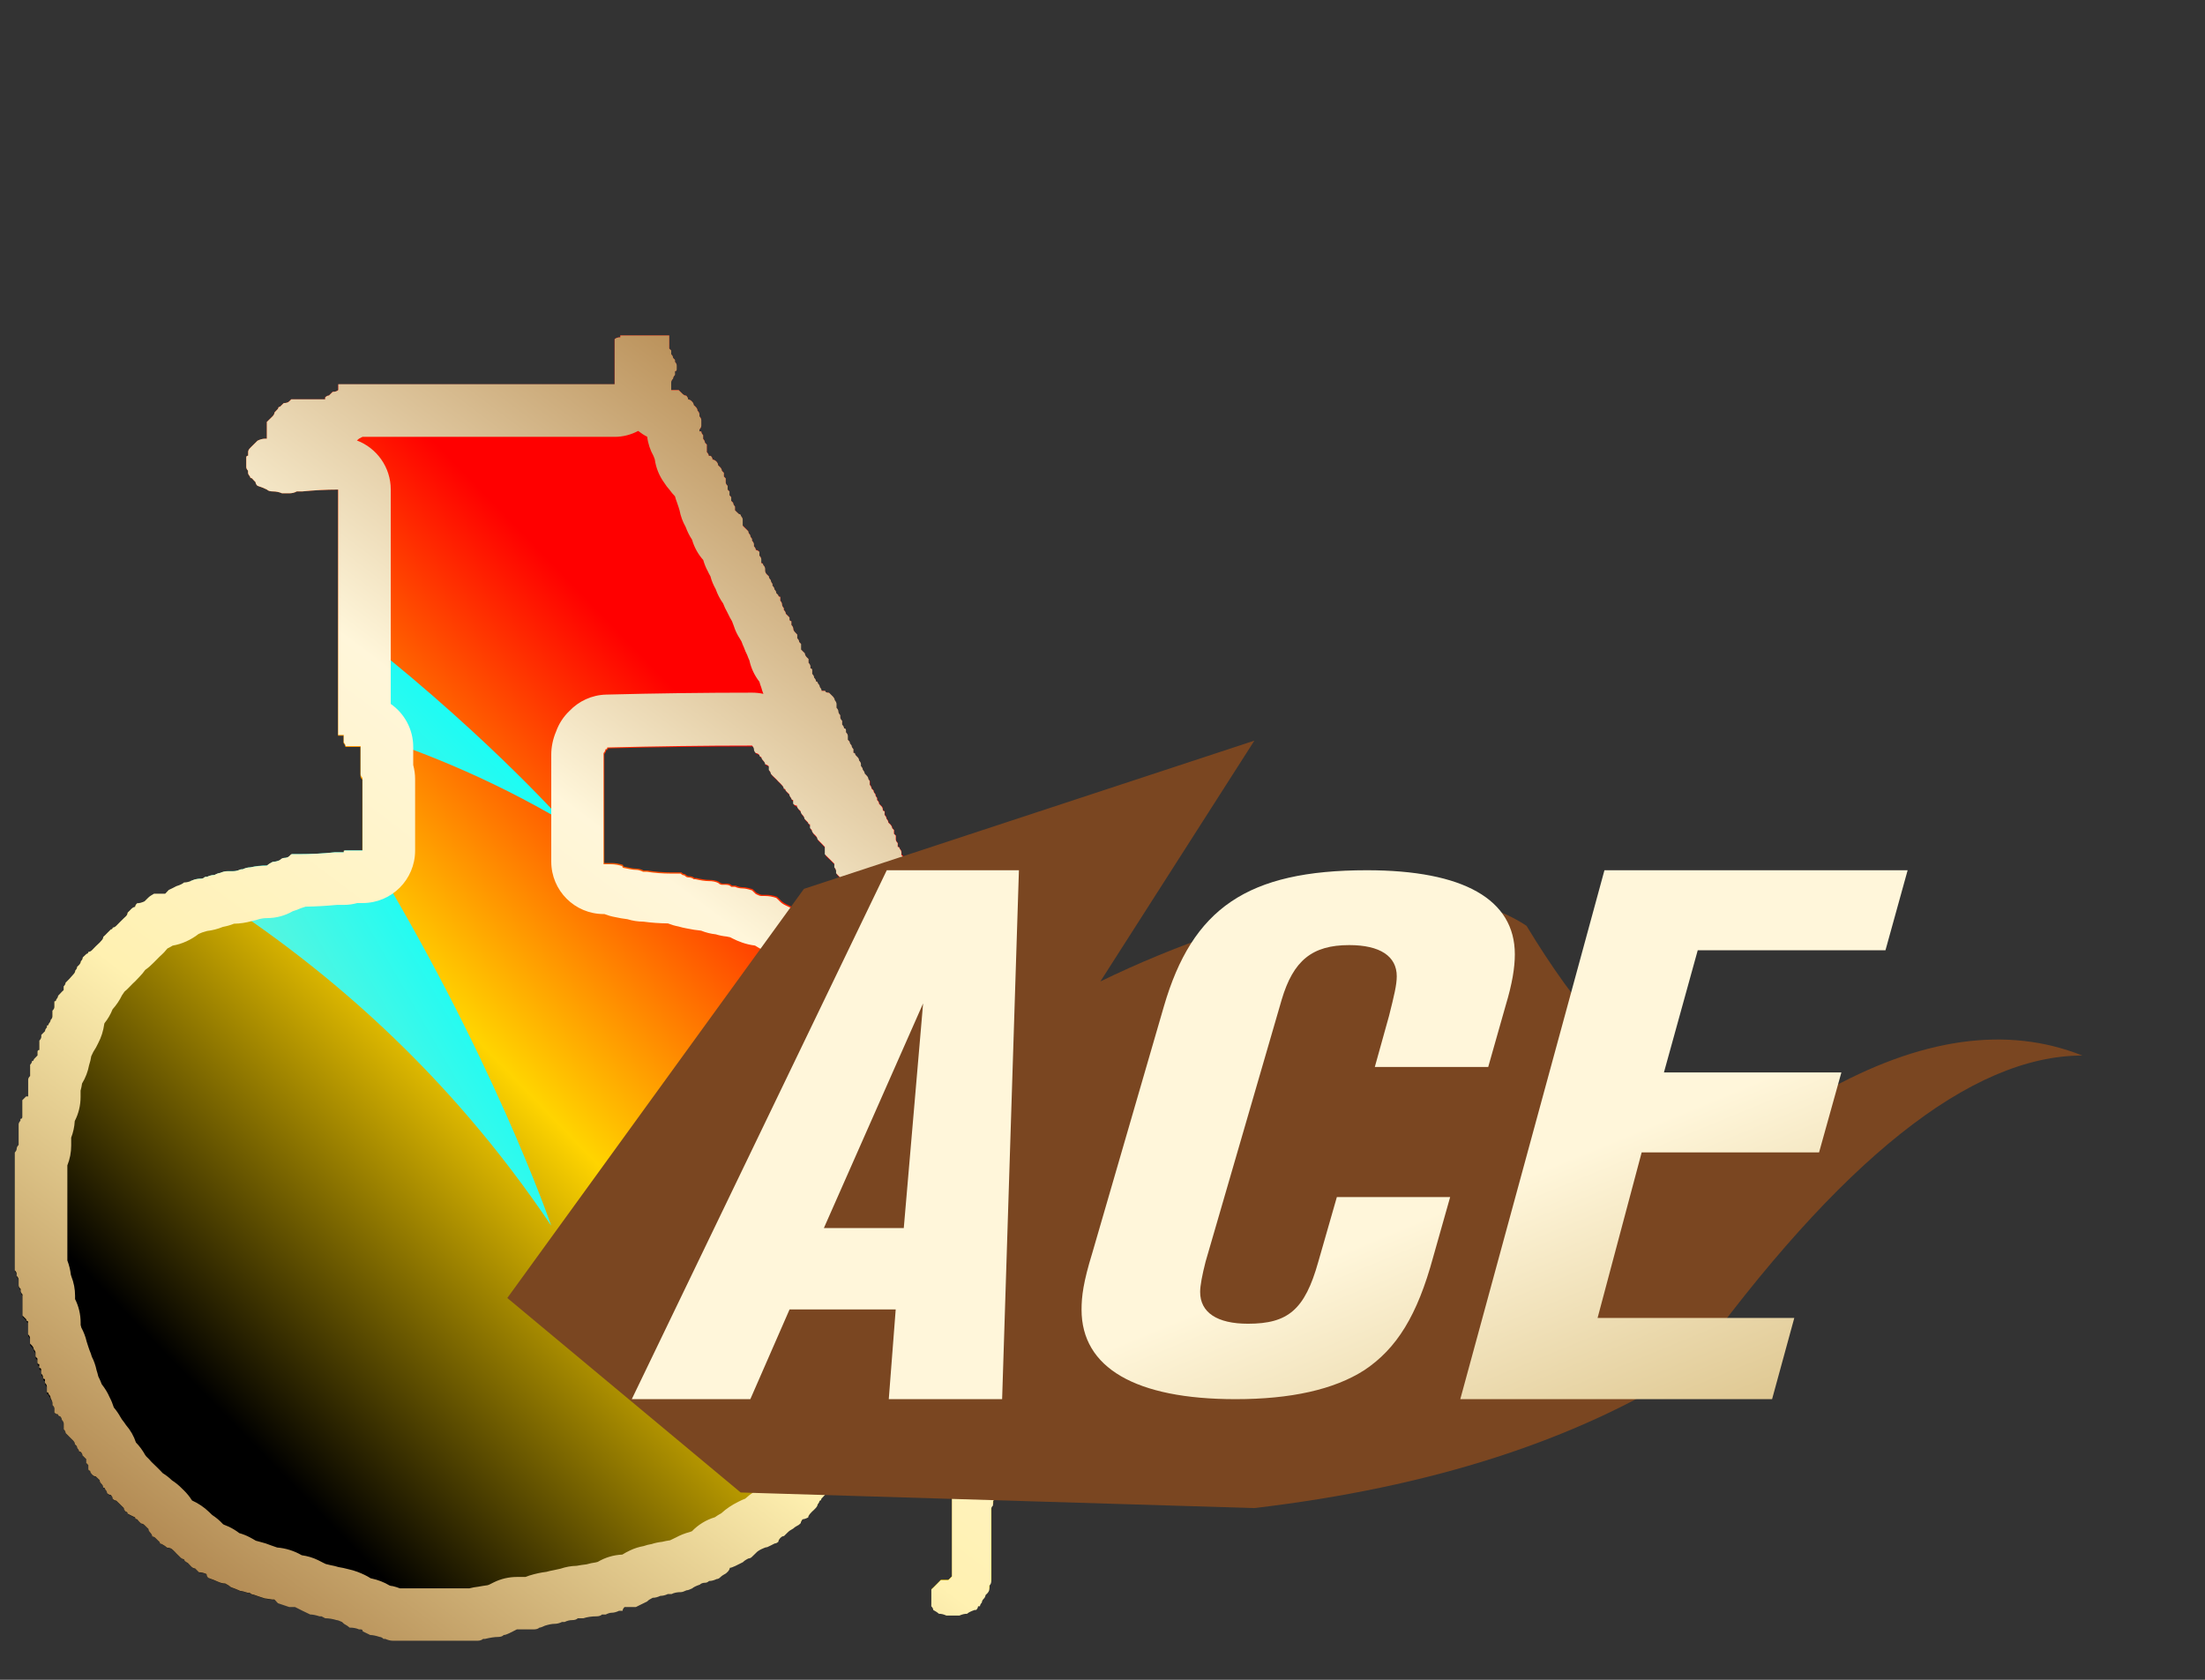 <?xml version="1.0" encoding="utf-8"?>
<!-- Generator: Adobe Illustrator 16.0.0, SVG Export Plug-In . SVG Version: 6.00 Build 0)  -->
<!DOCTYPE svg PUBLIC "-//W3C//DTD SVG 1.1//EN" "http://www.w3.org/Graphics/SVG/1.1/DTD/svg11.dtd">
<svg version="1.1" id="图层_1" xmlns="http://www.w3.org/2000/svg" xmlns:xlink="http://www.w3.org/1999/xlink" x="0px" y="0px"
	 width="42px" height="32px" viewBox="0 0 42 32" enable-background="new 0 0 42 32" xml:space="preserve">
<rect x="0" y="0" width="42" height="32" fill="#333333" stroke="none"/>
<rect x="-0.056" y="-0.145" fill="none" width="19.438" height="32"/>
<g>
	<g>
		<g>
			<g>
				<g>
					
						<linearGradient id="SVGID_1_" gradientUnits="userSpaceOnUse" x1="-884.87" y1="23.779" x2="-883.991" y2="22.636" gradientTransform="matrix(18.705 0 0 24.893 16553.633 -555.79)">
						<stop  offset="0.251" style="stop-color:#000000"/>
						<stop  offset="0.517" style="stop-color:#FFD400"/>
						<stop  offset="0.749" style="stop-color:#FF0000"/>
					</linearGradient>
					<path fill="url(#SVGID_1_)" d="M14.861,11.368c0,0.024,0,0.049,0,0.072c0.021,0.023,0.034,0.048,0.034,0.072
						c0,0.023,0.012,0.047,0.034,0.072v0.035c0.025,0.023,0.037,0.048,0.037,0.072c0.024,0.023,0.047,0.047,0.071,0.071v0.036
						c0,0.024,0.013,0.035,0.036,0.035c0,0.024,0,0.048,0,0.072c0.023,0.023,0.036,0.048,0.036,0.072s0.012,0.048,0.037,0.073
						l0.033,0.035c0,0.024,0,0.047,0,0.071c0.025,0.023,0.037,0.048,0.037,0.071l0.036,0.037v0.035c0,0.023,0,0.049,0,0.073
						c0.024,0.024,0.048,0.046,0.072,0.071c0,0.024,0.011,0.047,0.034,0.073l0.036,0.036c0,0.023,0,0.047,0,0.071
						c0.022,0.023,0.036,0.048,0.036,0.072v0.036c0.022,0,0.034,0.011,0.034,0.035c0,0.022,0,0.048,0,0.071
						c0.025,0.023,0.036,0.048,0.036,0.072c0.024,0.023,0.036,0.047,0.036,0.072c0.023,0,0.036,0.013,0.036,0.036
						c0.022,0.023,0.037,0.047,0.037,0.072c0.021,0.024,0.034,0.047,0.034,0.071c0.023,0,0.048,0,0.069,0
						c0,0.024,0.024,0.037,0.073,0.037c0.024,0.022,0.047,0.046,0.071,0.07c0.021,0.024,0.037,0.047,0.037,0.072
						c0.021,0.024,0.034,0.048,0.034,0.071v0.073c0.022,0.022,0.035,0.046,0.035,0.069c0,0.026,0.015,0.048,0.036,0.071v0.038
						c0,0.023,0.012,0.046,0.036,0.07c0,0.024,0,0.047,0,0.073c0.024,0.024,0.036,0.047,0.036,0.071
						c0.023,0,0.037,0.012,0.037,0.035v0.037c0.022,0.023,0.036,0.046,0.036,0.071c0,0.024,0,0.048,0,0.073l0.034,0.036
						c0,0.023,0.012,0.045,0.036,0.07c0,0.024,0.014,0.049,0.036,0.072c0,0.023,0,0.047,0,0.072c0.025,0,0.036,0.011,0.036,0.036
						l0.035,0.037c0.025,0.023,0.036,0.046,0.036,0.071c0.023,0.026,0.036,0.048,0.036,0.071v0.037
						c0.021,0.023,0.036,0.047,0.036,0.071c0.021,0.025,0.036,0.049,0.036,0.072l0.033,0.035c0.025,0.024,0.036,0.047,0.036,0.07
						l0.037,0.038c0,0.023,0,0.046,0,0.072c0.022,0.023,0.034,0.047,0.034,0.071l0.037,0.036c0,0.022,0.012,0.047,0.036,0.072
						c0,0.023,0.011,0.049,0.032,0.071v0.036c0.026,0.024,0.038,0.047,0.038,0.072l0.034,0.036c0.025,0.021,0.037,0.047,0.037,0.071
						s0.012,0.036,0.035,0.036c0,0.023,0,0.048,0,0.072c0.023,0.024,0.036,0.047,0.036,0.072c0.022,0.023,0.035,0.048,0.035,0.072
						l0.037,0.035c0.022,0.024,0.035,0.049,0.035,0.072l0.035,0.036c0,0.024,0,0.047,0,0.072l0.035,0.035c0,0.026,0,0.048,0,0.071
						c0,0.024,0.013,0.049,0.037,0.072c0,0.024,0,0.049,0,0.073c0.022,0,0.036,0.011,0.036,0.034
						c0.022,0.023,0.034,0.048,0.034,0.073v0.035c0.024,0.024,0.05,0.047,0.071,0.072l0.037,0.037c0,0.021,0,0.047,0,0.07
						s0.013,0.049,0.035,0.07c0,0.023,0,0.049,0,0.072c0.023,0,0.037,0.012,0.037,0.033c0,0.025,0,0.051,0,0.074l0.035,0.037
						c0,0.022,0,0.045,0,0.068l0.036,0.039c0,0.021,0.012,0.045,0.034,0.068c0,0.022,0.014,0.047,0.036,0.07v0.037
						c0,0.025,0,0.047,0,0.072c0.023,0.021,0.036,0.048,0.036,0.07l0.037,0.037c0.023,0.021,0.046,0.047,0.072,0.069v0.037
						c0.023,0.024,0.035,0.048,0.035,0.071c0,0.022,0,0.048,0,0.072l0.035,0.034c0.023,0.023,0.036,0.05,0.036,0.071
						c0,0.023,0,0.049,0,0.074l0.036,0.033v0.035c0.024,0.024,0.048,0.049,0.071,0.073c0,0.022,0.012,0.048,0.036,0.07
						c0,0.024,0.012,0.049,0.035,0.073c0,0.021,0.013,0.037,0.035,0.037c0,0.021,0,0.047,0,0.068c0,0.025,0,0.048,0,0.073
						l0.07,0.071c0.025,0.022,0.049,0.047,0.072,0.07c0,0.023,0,0.049,0,0.071c0.023,0.022,0.048,0.05,0.072,0.073v0.035
						c0.021,0.022,0.034,0.047,0.034,0.071c0.024,0.023,0.037,0.05,0.037,0.071v0.036c0.022,0.022,0.047,0.036,0.071,0.036
						c0,0.023,0.013,0.049,0.036,0.072c0,0.022,0.012,0.047,0.036,0.07c0,0.023,0.011,0.049,0.036,0.071v0.034
						c0,0.024,0,0.05,0,0.074c0.021,0.021,0.033,0.047,0.033,0.069l0.037,0.037c0.023,0,0.047,0.012,0.071,0.036
						c0,0.023,0,0.05,0,0.07c0.023,0.025,0.035,0.049,0.035,0.072l0.036,0.035v0.036c0,0.024,0,0.048,0,0.071v0.037
						c0.024,0,0.049,0.011,0.072,0.033c0,0.024,0.012,0.051,0.034,0.071c0.023,0,0.035,0.013,0.035,0.035s0.014,0.049,0.036,0.071
						v0.037c0,0.023,0,0.047,0,0.07v0.037c0,0.021,0,0.047,0,0.069s0,0.05,0,0.071c0,0.024,0,0.049,0,0.073
						c-0.022,0-0.036,0.011-0.036,0.033c0,0.024,0,0.049,0,0.072l-0.035,0.036c0,0.144,0,0.285,0,0.431c0,0.166,0,0.332,0,0.5
						c0,0.166,0,0.334,0,0.5c0,0.192,0,0.37,0,0.538c0,0.189,0,0.37,0,0.537c0,0.191,0,0.357,0,0.501c0,0.12,0,0.227,0,0.323
						c0,0.023,0,0.047,0,0.07v0.145c0,0.021,0,0.047,0,0.07v0.105c0,0.023,0,0.049,0,0.074c0,0.022,0,0.047,0,0.07v0.036
						c0,0.022,0,0.046,0,0.07v0.036c0,0.023,0,0.048,0,0.07c0,0.023,0,0.049,0,0.07l0.035,0.037c0,0.025,0,0.049,0,0.071
						c0,0.024,0.014,0.048,0.036,0.071v0.037c0,0.022,0,0.047,0,0.071v0.035c0,0.022,0,0.047,0,0.069v0.037c0,0.023,0,0.047,0,0.07
						c0,0.024,0,0.049,0,0.072s0,0.047,0,0.07v0.037c0,0.022,0,0.047,0,0.071v0.035c0,0.024,0,0.049,0,0.072v0.036
						c0,0.022,0,0.046,0,0.07c0,0.025,0,0.049,0,0.072s0,0.047,0,0.07v0.037c0,0.022,0,0.049,0,0.07l0.036,0.036
						c0,0.023,0,0.046,0,0.07l0.036,0.037c0,0.022,0,0.047,0,0.071c0,0.021,0,0.045,0,0.07s0,0.049,0,0.07v0.037
						c0,0.023,0,0.047,0,0.07v0.037c0,0.022,0,0.047,0,0.071v0.037c0,0.022,0,0.045,0,0.069c0,0.025,0,0.05,0,0.072v0.035
						c0,0.023,0,0.049,0,0.072c0,0.021,0,0.047,0,0.07v0.035c0,0.024,0,0.049,0,0.073v0.037c0,0.022,0,0.047,0,0.07
						c0,0.022,0,0.049,0,0.071v0.037c0,0.023,0,0.047,0,0.07s0,0.048,0,0.072v0.07c0,0.022,0,0.049,0,0.07c0,0.024,0,0.047,0,0.071
						s0,0.05,0,0.071l0.035,0.037c0,0.022,0.012,0.047,0.035,0.071c0,0.022,0,0.048,0,0.071v0.07c0,0.023,0,0.049,0,0.072
						c0,0.022,0,0.047,0,0.071c0,0.022,0,0.047,0,0.07v0.034c0,0.024,0,0.05,0,0.072c0,0.023,0,0.047,0,0.072v0.07
						c0,0.023,0,0.047,0,0.072c0,0.024,0,0.049,0,0.07c0,0.024,0,0.051,0,0.074v0.034c0,0.022,0,0.049,0,0.071
						c0,0.023,0,0.047,0,0.072v0.071c0,0.024,0,0.047,0,0.069c0,0.023,0,0.049,0,0.07c0,0.024,0,0.049,0,0.074
						c-0.023,0-0.035,0.012-0.035,0.035s0,0.049,0,0.07c-0.024,0.022-0.035,0.047-0.035,0.072v0.071c0,0.024,0,0.048,0,0.071
						s0,0.048,0,0.072v0.035c0,0.022,0,0.047,0,0.07c0,0.021,0,0.048,0,0.07c0,0.023,0,0.05,0,0.072v0.072c0,0.021,0,0.046,0,0.071
						c0,0.022,0,0.048,0,0.071v0.035c0,0.024,0,0.049,0,0.071s0,0.046,0,0.073c0,0.021,0,0.046,0,0.068c0,0.024,0,0.049,0,0.072
						c0,0.024,0,0.049,0,0.073c0,0.022,0,0.047,0,0.071v0.035c0,0.023,0,0.047,0,0.069c0,0.024,0,0.05,0,0.073s0,0.048,0,0.07
						c0,0.025-0.014,0.05-0.036,0.072c0,0.023,0,0.049,0,0.071s-0.014,0.047-0.036,0.072l-0.036,0.036
						c0,0.022-0.012,0.047-0.035,0.07c-0.022,0.022-0.034,0.047-0.034,0.07c-0.023,0.025-0.036,0.048-0.036,0.072h-0.037
						c0,0.023-0.012,0.048-0.036,0.07h-0.028c-0.072,0.025-0.12,0.049-0.143,0.072c-0.048,0-0.097,0.012-0.146,0.034
						c-0.072,0-0.153,0-0.251,0c-0.048-0.022-0.094-0.034-0.142-0.034c-0.024-0.023-0.062-0.047-0.107-0.072
						c0-0.022-0.013-0.047-0.037-0.07v-0.035c0-0.023,0-0.048,0-0.071c0-0.024,0-0.049,0-0.071s0-0.047,0-0.071v-0.037l0.037-0.035
						c0.024-0.022,0.047-0.048,0.071-0.071c0.023-0.022,0.048-0.047,0.071-0.072c0.048,0,0.096,0,0.143,0
						c0.024-0.021,0.048-0.047,0.071-0.07c0-0.073,0-0.131,0-0.18c0-0.166,0-0.348,0-0.535c0-0.167,0-0.348,0-0.538
						c0-0.166,0-0.335,0-0.501c0-0.168,0-0.334,0-0.501c0-0.192,0-0.37,0-0.537c0-0.19,0-0.371,0-0.537s0-0.335,0-0.502
						s0-0.346,0-0.536c0-0.168,0-0.347,0-0.535c0-0.146,0-0.313,0-0.504c0-0.048,0-0.105,0-0.179v-0.104c0-0.021,0-0.047,0-0.07
						v-0.036c0-0.022,0-0.046,0-0.071v-0.072c0-0.024,0-0.049,0-0.07v-0.146c0-0.021,0-0.047,0-0.07V23.73
						c-0.022-0.021-0.035-0.046-0.035-0.07c-0.024-0.023-0.047-0.037-0.072-0.037c0-0.022,0-0.048,0-0.07v-0.037
						c0-0.023,0-0.047,0-0.073c0-0.024,0-0.046,0-0.071v-0.035c0-0.023,0-0.049,0-0.073c0-0.023,0-0.046,0-0.07v-0.037
						c0-0.022,0-0.047,0-0.071v-0.037c0-0.021,0-0.047,0-0.07V22.94c0-0.022,0-0.047,0-0.069s0-0.048,0-0.072
						c0-0.022,0-0.047,0-0.07v-0.037c-0.021-0.023-0.035-0.046-0.035-0.07v-0.037c-0.022-0.022-0.036-0.047-0.036-0.071v-0.036
						c0-0.023,0-0.048,0-0.07c0-0.023,0-0.049,0-0.072c0-0.024,0-0.047,0-0.07v-0.035c0-0.023,0-0.049,0-0.072v-0.035
						c0-0.024,0-0.049,0-0.072v-0.036c0-0.021,0-0.048,0-0.069c0-0.025,0-0.05,0-0.072c0-0.023,0-0.048,0-0.07v-0.037
						c0-0.023,0-0.047,0-0.071v-0.047c0-0.024,0-0.048,0-0.072v-0.036c0-0.021,0-0.045,0-0.07c0-0.023,0-0.047,0-0.07
						c-0.021-0.023-0.048-0.047-0.069-0.07v-0.037c0-0.022,0-0.048,0-0.07v-0.037c0-0.023,0-0.047,0-0.071v-0.036
						c0-0.023,0-0.049,0-0.072c0-0.022,0-0.047,0-0.07v-0.036c-0.024-0.021-0.036-0.047-0.036-0.069
						c-0.024-0.023-0.035-0.05-0.035-0.072v-0.071c0-0.024,0-0.048,0-0.073c0-0.023,0-0.046,0-0.07s0-0.049,0-0.072l-0.036-0.034
						c-0.022-0.024-0.037-0.05-0.037-0.072s0-0.048,0-0.069v-0.072c0-0.022,0-0.049,0-0.071c-0.022-0.024-0.036-0.047-0.036-0.071
						c0-0.025,0-0.05,0-0.072c-0.022,0-0.034-0.013-0.034-0.034c0-0.025-0.013-0.05-0.035-0.073c0-0.023,0-0.048,0-0.07
						c-0.025,0-0.048-0.013-0.072-0.037v-0.035c0-0.023,0-0.049,0-0.072s0-0.047,0-0.071c0-0.022,0-0.047,0-0.071v-0.035
						c0-0.024,0-0.049,0-0.069c0-0.026,0-0.049,0-0.073c-0.025,0-0.037-0.011-0.037-0.035c-0.022,0-0.036-0.013-0.036-0.037
						c0-0.023-0.012-0.048-0.037-0.07c0-0.023-0.011-0.047-0.033-0.071c0-0.022,0-0.048,0-0.071c-0.023,0-0.036-0.012-0.036-0.037
						c0-0.022-0.013-0.048-0.035-0.069c-0.024-0.024-0.037-0.05-0.037-0.073c-0.023,0-0.035-0.011-0.035-0.035v-0.046
						c-0.022-0.024-0.037-0.047-0.037-0.071c-0.021-0.022-0.047-0.049-0.07-0.072c0-0.022-0.013-0.034-0.035-0.034
						c0-0.025-0.015-0.05-0.036-0.072c0-0.022,0-0.047,0-0.069c-0.024-0.025-0.037-0.051-0.037-0.074v-0.033l-0.035-0.038
						c0-0.024-0.011-0.047-0.035-0.071c0-0.023-0.013-0.049-0.036-0.07c0-0.025-0.013-0.037-0.035-0.037c0-0.023,0-0.049,0-0.07
						c-0.023-0.023-0.036-0.048-0.036-0.073c-0.024-0.022-0.036-0.047-0.036-0.069H16.83c0-0.024,0-0.047,0-0.072
						s-0.011-0.047-0.037-0.071c0-0.024,0-0.047,0-0.073c-0.021-0.022-0.045-0.035-0.072-0.035c0-0.021-0.011-0.047-0.032-0.068
						c-0.024,0-0.05,0-0.073,0c-0.023-0.025-0.06-0.051-0.107-0.074c-0.022-0.021-0.034-0.047-0.034-0.07
						c-0.023,0-0.049-0.012-0.071-0.035c0-0.023,0-0.049,0-0.072c-0.024-0.023-0.036-0.047-0.036-0.071l-0.036-0.037
						c0-0.022,0-0.048,0-0.069c-0.023,0-0.046-0.015-0.071-0.037c-0.022-0.022-0.048-0.047-0.072-0.07
						c0-0.025-0.013-0.048-0.034-0.072v-0.037c0-0.021-0.014-0.048-0.036-0.07c0-0.023-0.013-0.047-0.037-0.068
						c0-0.027-0.012-0.039-0.036-0.039c0-0.023,0-0.046,0-0.068c-0.024,0-0.036-0.013-0.036-0.037
						c-0.021-0.022-0.048-0.049-0.07-0.073v-0.04c0-0.023-0.014-0.049-0.034-0.072c0-0.023,0-0.046,0-0.07
						c-0.024-0.023-0.049-0.048-0.072-0.072l-0.036-0.035c-0.023-0.025-0.049-0.048-0.073-0.072v-0.035c0-0.024,0-0.049,0-0.073
						v-0.034c-0.021-0.024-0.046-0.048-0.069-0.073c-0.023-0.023-0.049-0.048-0.071-0.072c0-0.023-0.013-0.045-0.036-0.071
						l-0.036-0.035c-0.021-0.024-0.036-0.048-0.036-0.072l-0.034-0.036c0-0.023,0-0.047,0-0.072c-0.023,0-0.036-0.013-0.036-0.035
						c-0.024-0.024-0.048-0.049-0.07-0.072c0-0.024-0.013-0.047-0.036-0.072c-0.024-0.023-0.036-0.048-0.036-0.072l-0.036-0.036
						c-0.022-0.023-0.036-0.047-0.036-0.071c-0.022,0-0.048-0.011-0.071-0.036c0-0.024,0-0.048,0-0.072
						c-0.024,0-0.036-0.012-0.036-0.036c-0.023-0.022-0.036-0.048-0.036-0.071c-0.022-0.025-0.047-0.049-0.071-0.072
						c0-0.024-0.012-0.036-0.036-0.036c0-0.023-0.013-0.048-0.036-0.071c-0.022-0.026-0.047-0.049-0.07-0.072l-0.036-0.038
						c-0.022-0.023-0.047-0.046-0.072-0.07l-0.032-0.035c0-0.022-0.014-0.046-0.038-0.072c0-0.024,0-0.048,0-0.071
						c-0.022-0.023-0.047-0.037-0.07-0.037c0-0.023-0.013-0.045-0.036-0.071c-0.023-0.024-0.037-0.048-0.037-0.071
						c-0.022,0-0.036-0.012-0.036-0.037c-0.021-0.025-0.048-0.036-0.069-0.036c-0.024-0.024-0.035-0.048-0.035-0.072
						c0-0.023-0.014-0.048-0.036-0.072c-0.908,0-1.827,0.013-2.758,0.036c0,0.024-0.013,0.036-0.036,0.036
						c0,0.023-0.012,0.047-0.035,0.072v0.036c0,0.024,0,0.049,0,0.072c0,0.023,0,0.047,0,0.072v0.035c0,0.024,0,0.048,0,0.073
						c0,0.023,0,0.048,0,0.071v0.071c0,0.024,0,0.047,0,0.07c0,0.026,0,0.049,0,0.073c0,0.023,0,0.048,0,0.071v0.037
						c0,0.023,0,0.047,0,0.072c0,0.023,0,0.048,0,0.071v0.072c0,0.024,0,0.047,0,0.072c0,0.025,0,0.048,0,0.071
						c0,0.024,0,0.049,0,0.072v0.036c0,0.023,0,0.047,0,0.072c0,0.023,0,0.048,0,0.073v0.07c0,0.024,0,0.049,0,0.072
						s0,0.048,0,0.072c0,0.023,0,0.046,0,0.071v0.036c0,0.024,0,0.049,0,0.072c0,0.025,0,0.048,0,0.072v0.07
						c0,0.023,0,0.048,0,0.073c0,0.023,0,0.046,0,0.071v0.036c0,0.021,0,0.047,0,0.07c0.023,0,0.047,0,0.071,0
						c0.022,0,0.047,0,0.071,0c0.07,0,0.145,0.013,0.214,0.035c0,0.024,0.013,0.037,0.037,0.037
						c0.095,0.021,0.166,0.034,0.215,0.034c0.048,0,0.096,0.013,0.144,0.037c0.025,0,0.048,0,0.072,0
						c0.143,0.022,0.299,0.035,0.465,0.035c0.072,0,0.131,0,0.18,0c0.022,0.024,0.048,0.034,0.071,0.034
						c0.023,0.024,0.047,0.039,0.071,0.039c0.048,0,0.085,0.012,0.106,0.035h0.037c0.096,0.022,0.179,0.035,0.25,0.035
						c0.07,0,0.131,0.012,0.18,0.036c0.022,0.022,0.048,0.034,0.07,0.034c0.024,0,0.048,0,0.072,0c0.048,0,0.083,0.012,0.106,0.039
						c0.024,0,0.049,0,0.071,0c0.047,0.021,0.098,0.031,0.144,0.031c0.049,0,0.108,0.014,0.181,0.037
						c0.022,0.022,0.047,0.047,0.072,0.07c0.047,0.023,0.082,0.037,0.104,0.037h0.073c0.071,0,0.141,0.012,0.213,0.037
						c0.025,0.021,0.049,0.047,0.073,0.07c0.021,0.023,0.058,0.049,0.105,0.072c0.048,0.021,0.097,0.047,0.145,0.069
						c0.022,0,0.061,0.013,0.106,0.037c0.023,0.022,0.062,0.036,0.108,0.036c0.046,0.023,0.094,0.048,0.142,0.068
						c0,0.025,0.025,0.049,0.072,0.072l0.036,0.037c0.022,0.023,0.048,0.047,0.071,0.071c0.023,0.021,0.048,0.047,0.069,0.071V17.7
						c0.05,0.024,0.084,0.05,0.109,0.073c0.023,0.021,0.058,0.035,0.106,0.035c0,0.023,0.022,0.047,0.07,0.07
						c0,0.023,0.012,0.049,0.036,0.072c0.024,0,0.048,0.014,0.072,0.037c0.022,0.021,0.036,0.045,0.036,0.069
						c0.021,0.026,0.046,0.049,0.069,0.073c0.024,0.022,0.049,0.035,0.072,0.035c0.023,0.022,0.047,0.047,0.071,0.069l0.036,0.037
						c0.021,0.024,0.047,0.047,0.071,0.071c0,0.021,0.012,0.037,0.034,0.037c0,0.023,0.014,0.048,0.036,0.07
						c0.024,0.023,0.037,0.047,0.037,0.071c0.022,0.022,0.034,0.048,0.034,0.071l0.037,0.037c0.022,0.022,0.035,0.048,0.035,0.072
						l0.033,0.034c0,0.024,0,0.048,0,0.071l0.038,0.035c0,0.023,0,0.047,0,0.07c0.022,0.022,0.034,0.049,0.034,0.07
						c0.025,0.023,0.037,0.049,0.037,0.073v0.036c0.022,0.022,0.035,0.049,0.035,0.07V19.2c0.022,0.023,0.049,0.048,0.071,0.07
						v0.037c0,0.022,0.013,0.047,0.036,0.071c0,0.021,0,0.047,0,0.07c0,0.024,0,0.051,0,0.071c0.023,0,0.036,0.011,0.036,0.035
						c0.024,0.022,0.035,0.048,0.035,0.071v0.037c0.024,0.022,0.035,0.047,0.035,0.069v0.037c0,0.022,0,0.047,0,0.069
						c0,0.023,0.013,0.05,0.037,0.072c0,0.024,0,0.049,0,0.072v0.034c0.021,0.024,0.036,0.048,0.036,0.071l0.035,0.037
						c0,0.021,0,0.047,0,0.069c0.023,0,0.034,0.013,0.034,0.037c0,0.022,0,0.047,0,0.069c0,0.023,0.015,0.049,0.036,0.072v0.035
						c0,0.023,0.014,0.049,0.037,0.072c0,0.023,0,0.047,0,0.072v0.033c0,0.024,0.012,0.049,0.035,0.074v0.034
						c0.024,0.023,0.037,0.05,0.037,0.072c0.022,0.022,0.035,0.047,0.035,0.071l0.036,0.035c0.022,0.023,0.033,0.047,0.033,0.07
						c0.025,0.024,0.037,0.051,0.037,0.072v0.072c0,0.022,0.014,0.048,0.036,0.07c0,0.024,0,0.049,0,0.071s0.011,0.049,0.037,0.073
						v0.035c0.023,0.023,0.035,0.048,0.035,0.072c0.022,0.023,0.037,0.049,0.037,0.072v0.033l0.035,0.036c0,0.024,0,0.048,0,0.071
						c0,0.024,0,0.047,0,0.071c0,0.022,0,0.05,0,0.072v0.034c0,0.025,0,0.05,0,0.072c0.021,0.023,0.034,0.047,0.034,0.07v0.035
						l0.036,0.037c0,0.023,0,0.047,0,0.07c0,0.022,0,0.051,0,0.072c0,0.022,0,0.049,0,0.071v0.035c0,0.024,0,0.047,0,0.071
						c0,0.023,0,0.047,0,0.07v0.072c0,0.023,0,0.049,0,0.07c0,0.025,0,0.049,0,0.072v0.037c0,0.022,0,0.049,0,0.071s0,0.047,0,0.072
						c0,0.021,0,0.045,0,0.069v0.071c0,0.024,0,0.05,0,0.071c0,0.023,0,0.049,0,0.072v0.035c0,0.024,0,0.047,0,0.072
						c0,0.021,0,0.049,0,0.071c0,0.024,0,0.047,0,0.071c0,0.023,0,0.047,0,0.07c0,0.025,0,0.049,0,0.072s0,0.048,0,0.07v0.035
						c0,0.024,0,0.049,0,0.074c0,0.021,0,0.047,0,0.069c-0.022,0.024-0.036,0.048-0.036,0.071c-0.022,0.023-0.034,0.048-0.034,0.07
						c0,0.025,0,0.049,0,0.073c0,0.022,0,0.047,0,0.071v0.035c0,0.022,0,0.049,0,0.072c0,0.022,0,0.047,0,0.07s0,0.048,0,0.071
						c0,0.022-0.013,0.049-0.035,0.071c0,0.022,0,0.047,0,0.07s-0.015,0.047-0.037,0.072l-0.035,0.035c0,0.021,0,0.049,0,0.07
						c0,0.023,0,0.049,0,0.071l-0.037,0.069v0.035c-0.022,0.021-0.036,0.048-0.036,0.072c0,0.021,0,0.047,0,0.07
						c0,0.021,0,0.046,0,0.07v0.035c-0.022,0.022-0.037,0.05-0.037,0.072c-0.021,0.023-0.033,0.047-0.033,0.071l-0.036,0.037v0.034
						c-0.023,0.023-0.035,0.048-0.035,0.072c0,0.022,0,0.047,0,0.071c0,0.022-0.012,0.034-0.037,0.034c0,0.021,0,0.05,0,0.073
						c-0.023,0.022-0.035,0.047-0.035,0.069c0,0.024,0,0.047,0,0.07l-0.072,0.073c0,0.022-0.011,0.048-0.034,0.071
						c0,0.022,0,0.049,0,0.072c0,0.022-0.013,0.034-0.035,0.034c0,0.024-0.015,0.05-0.036,0.073c0,0.021-0.012,0.048-0.037,0.072
						c0,0.021,0,0.047,0,0.07l-0.035,0.043v0.034c-0.021,0.024-0.048,0.048-0.071,0.073c0,0.023,0,0.046,0,0.07
						c-0.022,0-0.035,0.013-0.035,0.035c0,0.024,0,0.047,0,0.071c-0.023,0.023-0.036,0.048-0.036,0.07s-0.014,0.048-0.036,0.071
						v0.037l-0.035,0.035c0,0.023-0.011,0.049-0.037,0.072c0,0.023,0,0.046,0,0.071l-0.034,0.036c0,0.021-0.011,0.048-0.038,0.072
						c0,0.021,0,0.045,0,0.068l-0.032,0.036c-0.024,0.022-0.036,0.048-0.036,0.069l-0.037,0.037c0,0.023-0.011,0.049-0.034,0.072
						c0,0.023,0,0.047,0,0.072l-0.037,0.036c0,0.022-0.011,0.048-0.036,0.071c0,0.022-0.012,0.047-0.034,0.069
						c0,0.023-0.014,0.036-0.035,0.036c-0.024,0.023-0.036,0.05-0.036,0.072c0,0.023-0.014,0.037-0.036,0.037
						c0,0.021-0.011,0.046-0.036,0.068c0,0.024-0.011,0.037-0.035,0.037c0,0.023-0.011,0.047-0.036,0.07
						c0,0.023-0.012,0.049-0.036,0.072c-0.023,0.022-0.048,0.048-0.069,0.072v0.034c-0.024,0.024-0.036,0.048-0.036,0.072
						c-0.024,0.022-0.048,0.036-0.072,0.036c0,0.021-0.012,0.048-0.036,0.07c0,0.024-0.012,0.037-0.036,0.037
						c0,0.022-0.012,0.047-0.035,0.07c0,0.023,0,0.049,0,0.071c-0.023,0.024-0.05,0.049-0.071,0.073
						c-0.023,0-0.047,0.011-0.071,0.035c-0.023,0.023-0.049,0.047-0.073,0.069v0.035c-0.021,0.022-0.046,0.048-0.069,0.073
						c0,0.023-0.013,0.037-0.034,0.037c0,0.021-0.015,0.047-0.037,0.068c0,0.024-0.013,0.047-0.036,0.072
						c-0.022,0.023-0.047,0.049-0.072,0.07l-0.034,0.037c-0.023,0.024-0.036,0.049-0.036,0.071
						c-0.048,0.024-0.083,0.035-0.106,0.035c-0.024,0.024-0.036,0.049-0.036,0.073l-0.036,0.033
						c-0.048,0.023-0.084,0.048-0.106,0.07c-0.048,0.025-0.083,0.049-0.107,0.074c-0.022,0.023-0.047,0.047-0.071,0.07
						c-0.023,0-0.049,0.012-0.069,0.037c-0.024,0.021-0.037,0.046-0.037,0.07c-0.024,0.022-0.047,0.034-0.071,0.034
						c-0.047,0.024-0.096,0.05-0.144,0.071c-0.024,0-0.061,0.013-0.108,0.037c-0.048,0.023-0.084,0.047-0.104,0.072
						c-0.025,0.023-0.05,0.047-0.072,0.07c-0.022,0.025-0.047,0.035-0.071,0.035c-0.049,0.023-0.085,0.049-0.107,0.072
						c-0.047,0.023-0.098,0.049-0.145,0.072c-0.047,0.022-0.083,0.035-0.105,0.035c0,0.023-0.014,0.047-0.035,0.071l-0.037,0.035
						c-0.047,0.024-0.083,0.049-0.105,0.071c-0.023,0.025-0.05,0.037-0.073,0.037c-0.048,0.023-0.096,0.037-0.144,0.037
						c-0.023,0.021-0.048,0.033-0.071,0.033c-0.051,0-0.083,0.014-0.106,0.037c-0.071,0.023-0.119,0.049-0.145,0.071
						c-0.049,0.024-0.084,0.036-0.107,0.036c-0.047,0.022-0.084,0.035-0.106,0.035c-0.072,0-0.132,0.012-0.18,0.037
						c-0.023,0-0.047,0-0.072,0c-0.046,0.022-0.094,0.034-0.141,0.034c-0.051,0.024-0.099,0.037-0.146,0.037
						c-0.047,0.022-0.083,0.045-0.105,0.07c-0.047,0.024-0.096,0.047-0.145,0.071l-0.07,0.035c-0.073,0-0.145,0-0.216,0
						c-0.024,0.023-0.037,0.049-0.037,0.072c-0.023,0-0.046,0-0.069,0c-0.047,0.023-0.097,0.037-0.145,0.037
						c-0.024,0-0.061,0.01-0.107,0.033c-0.024,0-0.047,0-0.071,0c-0.023,0.023-0.06,0.035-0.106,0.035
						c-0.095,0-0.18,0.014-0.25,0.037c-0.048,0-0.084,0-0.106,0c-0.023,0.024-0.062,0.035-0.106,0.035
						c-0.048,0-0.097,0.012-0.145,0.036h-0.051c-0.046,0.023-0.093,0.035-0.141,0.035c-0.05,0-0.109,0.013-0.182,0.035
						c-0.048,0.022-0.083,0.037-0.105,0.037c-0.024,0.022-0.062,0.034-0.108,0.034c-0.119,0-0.225,0-0.322,0
						c-0.048,0.023-0.095,0.047-0.143,0.072c-0.048,0.023-0.084,0.035-0.108,0.035c-0.021,0.024-0.06,0.037-0.105,0.037
						c-0.072,0-0.155,0.014-0.25,0.037H9.202c-0.023,0.021-0.06,0.035-0.108,0.035c-0.548,0-1.087,0-1.609,0
						c-0.049,0-0.098-0.014-0.146-0.035H7.305c-0.022-0.023-0.049-0.037-0.071-0.037c-0.072-0.023-0.131-0.037-0.182-0.037
						c-0.046-0.023-0.095-0.047-0.143-0.07c0-0.024-0.012-0.037-0.036-0.037H6.839c-0.049-0.022-0.105-0.034-0.18-0.034
						c-0.024-0.023-0.062-0.048-0.106-0.072l-0.037-0.035c-0.047-0.022-0.084-0.036-0.105-0.036
						c-0.072-0.022-0.146-0.035-0.216-0.035l-0.071-0.037H6.086c-0.073-0.023-0.13-0.035-0.178-0.035
						c-0.049-0.023-0.097-0.047-0.146-0.07c-0.048-0.023-0.095-0.049-0.143-0.072H5.513c-0.07-0.023-0.143-0.047-0.214-0.072
						C5.277,30.524,5.25,30.5,5.229,30.476H5.192c-0.072-0.009-0.121-0.021-0.145-0.021c-0.07-0.021-0.144-0.048-0.214-0.072
						c-0.023,0-0.051-0.012-0.073-0.035H4.725c-0.07-0.023-0.117-0.035-0.143-0.035c-0.048-0.021-0.107-0.048-0.179-0.072
						c-0.023-0.021-0.062-0.046-0.108-0.07c-0.047,0-0.094-0.013-0.142-0.035c-0.048-0.023-0.108-0.047-0.183-0.072
						c-0.021-0.023-0.031-0.048-0.031-0.072c-0.051-0.023-0.099-0.035-0.146-0.035c-0.022-0.022-0.048-0.047-0.072-0.072
						c-0.022,0-0.048-0.012-0.07-0.033c-0.022-0.024-0.046-0.049-0.07-0.073c-0.048-0.022-0.072-0.047-0.072-0.071
						c-0.022,0-0.048-0.012-0.07-0.035c-0.023-0.023-0.05-0.047-0.072-0.071c-0.022-0.025-0.045-0.048-0.071-0.072
						c-0.025-0.026-0.06-0.041-0.107-0.041c-0.024-0.022-0.062-0.046-0.106-0.071c-0.024,0-0.037-0.012-0.037-0.035
						c-0.022-0.022-0.048-0.049-0.071-0.069c-0.022-0.026-0.049-0.037-0.071-0.037c0-0.022-0.014-0.047-0.035-0.071
						c-0.024-0.023-0.037-0.048-0.037-0.072c-0.024-0.023-0.047-0.047-0.071-0.07c-0.021-0.023-0.047-0.034-0.069-0.034
						C2.663,29,2.638,28.977,2.616,28.951c-0.023,0-0.037-0.011-0.037-0.035c-0.047-0.021-0.095-0.047-0.143-0.071
						c0-0.023-0.014-0.036-0.034-0.036c-0.024-0.023-0.038-0.048-0.038-0.071c-0.024-0.024-0.047-0.048-0.072-0.071
						c-0.021-0.022-0.047-0.047-0.072-0.07c-0.021,0-0.046-0.012-0.068-0.036c0-0.024-0.015-0.048-0.036-0.073
						c-0.023,0-0.048-0.011-0.072-0.035c0-0.022-0.012-0.046-0.036-0.07c0-0.023-0.012-0.034-0.036-0.034
						c0-0.023-0.012-0.05-0.035-0.073c-0.022-0.021-0.034-0.046-0.034-0.07c-0.024-0.023-0.049-0.049-0.073-0.07
						c-0.023,0-0.047-0.012-0.071-0.037c-0.022-0.023-0.037-0.047-0.037-0.071c-0.022,0-0.035-0.013-0.035-0.036s0-0.048,0-0.072
						l-0.039-0.041c0-0.022,0-0.047,0-0.071c-0.023-0.023-0.051-0.05-0.072-0.072c0-0.022-0.012-0.047-0.036-0.069
						c-0.023,0-0.036-0.014-0.036-0.037c-0.022-0.022-0.035-0.049-0.035-0.069L1.43,27.519c0-0.022-0.013-0.047-0.035-0.072
						l-0.072-0.071c-0.024-0.023-0.047-0.05-0.071-0.071c0-0.024-0.013-0.05-0.036-0.072v-0.036c0-0.023,0-0.047,0-0.072
						c0-0.022-0.013-0.047-0.036-0.072c0-0.021-0.012-0.047-0.034-0.069c-0.024,0-0.036-0.011-0.036-0.036
						c-0.024,0-0.051-0.012-0.071-0.033c0-0.023,0-0.05,0-0.072c0-0.024-0.012-0.047-0.037-0.071v-0.036
						c0-0.023-0.011-0.048-0.035-0.072c0-0.022-0.012-0.048-0.037-0.07c0-0.023-0.012-0.036-0.033-0.036c0-0.025,0-0.05,0-0.073
						v-0.036c0-0.022-0.014-0.048-0.036-0.069c0-0.023,0-0.05,0-0.072c-0.025,0-0.037-0.012-0.037-0.036
						c0-0.022-0.012-0.046-0.035-0.071c0-0.023,0-0.047,0-0.07c0-0.024-0.013-0.037-0.037-0.037c0-0.022,0-0.049,0-0.07
						c-0.022,0-0.035-0.014-0.035-0.037s0-0.047,0-0.07l-0.036-0.039c0-0.021,0-0.045,0-0.068c0-0.024-0.012-0.047-0.035-0.071
						c0-0.024-0.013-0.048-0.034-0.071l-0.036-0.037c0-0.022,0-0.045,0-0.069v-0.036c0-0.023-0.015-0.048-0.037-0.071V25.41
						c0-0.023,0-0.047,0-0.07c0-0.025,0-0.049,0-0.072s0-0.047,0-0.07c-0.022,0-0.034-0.014-0.034-0.037
						c-0.023-0.022-0.048-0.048-0.072-0.072v-0.034c0-0.025,0-0.05,0-0.072v-0.046c0-0.023,0-0.046,0-0.07c0-0.023,0-0.048,0-0.072
						c0-0.022,0-0.047,0-0.069v-0.038c-0.021-0.023-0.035-0.048-0.035-0.071V24.58c-0.027-0.024-0.039-0.049-0.039-0.072v-0.037
						c0-0.022,0-0.047,0-0.071c0-0.022-0.015-0.046-0.037-0.071v-0.037c0-0.021-0.014-0.045-0.036-0.069c0-0.023,0-0.048,0-0.071
						v-0.036c0-0.024,0-0.048,0-0.069v-0.039c0-0.023,0-0.047,0-0.07s0-0.049,0-0.074v-0.033c0-0.024,0-0.048,0-0.072
						c0-0.023,0-0.049,0-0.07v-0.073c0-0.022,0-0.047,0-0.069c0-0.024,0-0.047,0-0.07c0-0.025,0-0.051,0-0.073v-0.035
						c0-0.024,0-0.047,0-0.071c0-0.022,0-0.049,0-0.07V23.15c0-0.021,0-0.047,0-0.07s0-0.048,0-0.072s0-0.049,0-0.072v-0.04
						c0-0.024,0-0.046,0-0.07s0-0.048,0-0.071v-0.071c0-0.024,0-0.046,0-0.071c0-0.023,0-0.049,0-0.072s0-0.048,0-0.072v-0.036
						c0-0.023,0-0.048,0-0.071s0-0.047,0-0.07v-0.072c0-0.022,0-0.047,0-0.07s0-0.048,0-0.072c0-0.023,0-0.048,0-0.07v-0.035
						c0.022-0.024,0.036-0.047,0.036-0.072c0-0.023,0.012-0.047,0.037-0.072v-0.07c0-0.022,0-0.047,0-0.07s0-0.048,0-0.072v-0.035
						c0-0.023,0-0.048,0-0.07s0-0.047,0-0.072c0-0.023,0.012-0.049,0.034-0.072v-0.035c0.024,0,0.036-0.013,0.036-0.037
						c0-0.021,0-0.047,0-0.069c0-0.024,0-0.05,0-0.071v-0.037c0-0.023,0-0.047,0-0.072c0-0.021,0-0.048,0-0.07
						c0.024-0.023,0.048-0.047,0.072-0.072h0.037c0-0.021,0-0.047,0-0.07c0-0.022,0-0.049,0-0.072c0-0.021,0-0.049,0-0.071v-0.035
						c0-0.024,0-0.049,0-0.071c0-0.023,0.013-0.049,0.037-0.07c0-0.024,0-0.051,0-0.072c0-0.023,0-0.049,0-0.072s0-0.048,0-0.07
						c0.021-0.022,0.036-0.047,0.036-0.071c0.021,0,0.035-0.015,0.035-0.035c0.022-0.024,0.047-0.049,0.07-0.072
						c0-0.022,0-0.047,0-0.071c0-0.023,0.014-0.033,0.035-0.033v-0.037c0-0.024,0-0.047,0-0.072c0-0.023,0-0.049,0-0.07
						c0.023-0.022,0.037-0.05,0.037-0.074V19.72c0.022-0.023,0.046-0.048,0.071-0.072c0-0.022,0.013-0.049,0.036-0.071v-0.035
						c0.021,0,0.033-0.011,0.033-0.033c0.024-0.027,0.037-0.051,0.037-0.072c0.024-0.025,0.035-0.049,0.035-0.072v-0.035
						c0-0.024,0-0.049,0-0.072c0.025-0.024,0.037-0.047,0.037-0.071c0-0.022,0-0.047,0-0.071v-0.035
						c0.021,0,0.036-0.013,0.036-0.037c0.021-0.023,0.035-0.049,0.035-0.07c0.022-0.024,0.049-0.049,0.07-0.074l0.036-0.034
						c0-0.022,0-0.048,0-0.071c0.023-0.022,0.036-0.047,0.036-0.069c0.024-0.024,0.047-0.05,0.071-0.072l0.074-0.084
						c0.022-0.022,0.035-0.047,0.035-0.071c0.023-0.023,0.036-0.049,0.036-0.072l0.035-0.033c0.024-0.025,0.036-0.053,0.036-0.074
						c0.024-0.021,0.036-0.047,0.036-0.072c0.021-0.021,0.049-0.046,0.072-0.068c0.021,0,0.033-0.014,0.033-0.036
						c0.024,0,0.051-0.013,0.073-0.036c0.023-0.023,0.047-0.049,0.071-0.073c0.022-0.022,0.049-0.047,0.073-0.069l0.033-0.037
						c0.024-0.023,0.036-0.049,0.036-0.072c0.024-0.021,0.05-0.046,0.072-0.07c0.024-0.023,0.049-0.048,0.072-0.072
						c0.021,0,0.036-0.013,0.036-0.035c0.022,0,0.048-0.014,0.068-0.035c0.024-0.024,0.049-0.049,0.072-0.073
						c0.024-0.022,0.048-0.047,0.072-0.071l0.04-0.037c0.021-0.021,0.032-0.048,0.032-0.069c0.025-0.024,0.05-0.048,0.071-0.072
						c0.024-0.022,0.049-0.037,0.072-0.037c0-0.022,0.014-0.048,0.037-0.069c0.047,0,0.095-0.015,0.142-0.037
						c0.024-0.022,0.047-0.047,0.071-0.07c0.024-0.025,0.061-0.047,0.109-0.072c0.046,0,0.083,0,0.105,0c0.024,0,0.06,0,0.108,0
						c0.021-0.023,0.046-0.047,0.068-0.072c0.048-0.021,0.1-0.048,0.145-0.072c0.071-0.022,0.121-0.047,0.145-0.07
						c0.047,0,0.098-0.012,0.144-0.034c0.048-0.024,0.106-0.036,0.18-0.036c0.024,0,0.048-0.012,0.072-0.035h0.037
						c0.047-0.023,0.093-0.035,0.141-0.035c0.047-0.025,0.084-0.039,0.108-0.039c0.047-0.022,0.094-0.034,0.142-0.034
						c0.049,0,0.084,0,0.108,0c0.048,0,0.095-0.013,0.143-0.035h0.036c0.048-0.024,0.095-0.037,0.143-0.037
						c0.098-0.022,0.203-0.034,0.322-0.034c0.025-0.025,0.063-0.049,0.109-0.072c0.046,0,0.095-0.012,0.143-0.034
						c0.023-0.025,0.047-0.038,0.071-0.038c0.048,0,0.084-0.013,0.106-0.036l0.036-0.036c0.049,0,0.097,0,0.145,0
						c0.216,0,0.44-0.011,0.68-0.035c0.024,0,0.049,0,0.072,0c0.022,0,0.059,0,0.106,0v-0.035c0.118,0,0.236,0,0.356,0v-0.11
						c0-0.024,0-0.047,0-0.072c0-0.023,0-0.048,0-0.072v-0.036c0-0.024,0-0.048,0-0.071c0-0.024,0-0.048,0-0.072
						c0-0.023,0-0.047,0-0.072v-0.07c0-0.025,0-0.049,0-0.073c0-0.025,0-0.049,0-0.072v-0.036c0-0.023,0-0.047,0-0.072
						c0-0.023,0-0.046,0-0.071c0-0.024,0-0.048,0-0.072v-0.072c0-0.023,0-0.048,0-0.071c0-0.025,0-0.048,0-0.072v-0.037
						c0-0.023,0-0.047,0-0.071s0-0.047,0-0.073c-0.023-0.023-0.036-0.046-0.036-0.07v-0.071c0-0.023,0-0.048,0-0.071
						c0-0.024,0-0.048,0-0.073v-0.035c0-0.024,0-0.049,0-0.072c0-0.023,0-0.048,0-0.072v-0.036c0-0.024,0-0.048,0-0.072V14.23
						c-0.096,0-0.191,0-0.286,0c0-0.023-0.013-0.047-0.035-0.071c0-0.022,0-0.047,0-0.07c0-0.025,0-0.048,0-0.073
						c-0.022,0-0.061,0-0.106,0c0-0.025,0-0.047,0-0.071v-0.072c0-0.024,0-0.047,0-0.071c0-0.025,0-0.049,0-0.073v-0.108
						c0-0.023,0-0.045,0-0.071c0-0.023,0-0.047,0-0.069v-0.323c0-0.024,0-0.047,0-0.071s0-0.048,0-0.072v-0.036
						c0-0.024,0-0.049,0-0.072c0-0.024,0-0.049,0-0.072s0-0.049,0-0.071v-0.071c0-0.023,0-0.048,0-0.072s0-0.048,0-0.071v-0.036
						c0-0.026,0-0.049,0-0.073c0-0.025,0-0.047,0-0.071s0-0.049,0-0.073v-0.071c0-0.023,0-0.048,0-0.071c0-0.024,0-0.047,0-0.071
						v-0.035c0-0.024,0-0.049,0-0.073s0-0.048,0-0.072c0-0.024,0-0.048,0-0.072v-0.071c0-0.024,0-0.048,0-0.071
						c0-0.024,0-0.049,0-0.072v-0.035c0-0.025,0-0.048,0-0.072c0-0.024,0-0.048,0-0.072c0-0.023,0-0.047,0-0.072v-0.071
						c0-0.026,0-0.049,0-0.072c0-0.024,0-0.048,0-0.071v-0.036c0-0.024,0-0.049,0-0.072c0-0.024,0-0.048,0-0.072v-0.034
						c0-0.025,0-0.051,0-0.074v-0.035c0-0.025,0-0.049,0-0.072v-0.036c0-0.024,0-0.048,0-0.071c0-0.025,0-0.049,0-0.072
						s0-0.047,0-0.072v-0.036c0-0.025,0-0.048,0-0.072v-0.036c0-0.024,0-0.048,0-0.072v-0.035c0-0.025,0-0.049,0-0.072
						c0-0.024,0-0.048,0-0.072c0-0.022,0-0.046,0-0.071v-0.036c0-0.023,0-0.047,0-0.071V9.898c0-0.024,0-0.047,0-0.072V9.792
						c0-0.024,0-0.049,0-0.072c0-0.024,0-0.047,0-0.071c0-0.023,0-0.048,0-0.072V9.541c0-0.023,0-0.047,0-0.071V9.434
						c0-0.022,0-0.046,0-0.072V9.327c-0.239,0-0.466,0.013-0.683,0.035c-0.048,0-0.083,0-0.105,0
						C5.61,9.387,5.562,9.397,5.513,9.397H5.479c-0.051,0-0.085,0-0.107,0C5.322,9.375,5.262,9.361,5.192,9.361
						c-0.048,0-0.083-0.011-0.109-0.035C5.037,9.303,4.977,9.277,4.904,9.254C4.88,9.231,4.868,9.208,4.868,9.185
						C4.845,9.161,4.82,9.138,4.797,9.111c-0.023,0-0.036-0.012-0.036-0.036C4.736,9.053,4.725,9.028,4.725,9.003V8.968
						C4.701,8.944,4.69,8.919,4.69,8.897V8.861c0-0.026,0-0.049,0-0.073c0-0.022,0-0.047,0-0.071c0-0.023,0.011-0.036,0.036-0.036
						c0-0.023,0-0.047,0-0.071c0-0.023,0.011-0.046,0.034-0.072l0.036-0.036C4.82,8.48,4.845,8.456,4.868,8.432l0.036-0.036
						C4.952,8.372,5,8.358,5.048,8.358h0.035V8.324c0-0.024,0-0.047,0-0.072V8.215c0-0.023,0-0.047,0-0.07c0-0.025,0-0.046,0-0.074
						V8.038L5.12,8.001c0.024-0.023,0.047-0.047,0.072-0.071c0.021-0.023,0.036-0.048,0.036-0.072
						c0.021-0.025,0.047-0.048,0.069-0.073c0-0.023,0.014-0.037,0.036-0.037c0.023-0.022,0.047-0.046,0.071-0.07
						c0.048,0,0.084-0.011,0.106-0.035l0.036-0.036c0.049,0,0.097,0,0.145,0c0.167,0,0.334,0,0.501,0V7.571
						c0.023-0.024,0.048-0.036,0.072-0.036c0.022-0.023,0.048-0.047,0.071-0.071c0.047,0,0.084-0.011,0.107-0.035V7.394
						c0-0.024,0-0.048,0-0.071c1.766,0,3.521,0,5.264,0V7.286c0-0.024,0-0.048,0-0.073c0-0.022,0-0.047,0-0.07
						c0-0.025,0-0.048,0-0.071V7.036c0-0.024,0-0.048,0-0.072c0-0.025,0-0.048,0-0.072V6.819c0-0.024,0-0.047,0-0.071
						c0-0.025,0-0.049,0-0.072V6.641c0-0.023,0-0.046,0-0.07c0-0.023,0-0.047,0-0.071V6.461c0.025-0.024,0.063-0.036,0.108-0.036
						V6.391c0.31,0,0.621,0,0.931,0v0.035c0,0.024,0,0.048,0,0.073c0,0.023,0,0.048,0,0.071c0,0.024,0,0.047,0,0.07l0.036,0.037
						c0,0.023,0,0.046,0,0.072c0.022,0.023,0.036,0.046,0.036,0.071l0.036,0.036v0.036c0.022,0.024,0.033,0.047,0.033,0.072
						c0,0.024,0,0.048,0,0.072c0,0.022-0.011,0.036-0.033,0.036c0,0.023,0,0.046,0,0.071c-0.024,0.023-0.036,0.047-0.036,0.07
						c-0.024,0.024-0.036,0.048-0.036,0.073v0.072c0,0.023,0,0.046,0,0.072c0.048,0,0.096,0,0.143,0
						c0.025,0.023,0.049,0.047,0.071,0.07c0.025,0.025,0.048,0.036,0.073,0.036c0.021,0.024,0.036,0.048,0.036,0.073
						c0.022,0,0.048,0.013,0.07,0.036c0.024,0.024,0.036,0.047,0.036,0.071L13.25,7.75c0.023,0.024,0.035,0.05,0.035,0.073
						c0.024,0.024,0.037,0.048,0.037,0.073v0.036c0.022,0.024,0.035,0.048,0.035,0.071v0.036c0,0.025,0,0.049,0,0.071
						c0,0.023-0.013,0.047-0.035,0.071v0.035h0.035c0,0.024,0.012,0.049,0.035,0.072c0,0.023,0,0.049,0,0.071
						c0.022,0.024,0.035,0.048,0.035,0.073l0.035,0.036c0,0.024,0,0.049,0,0.072c0,0.026,0,0.048,0,0.072
						C13.487,8.636,13.5,8.66,13.5,8.683h0.036c0.023,0.023,0.035,0.048,0.035,0.071c0.022,0,0.049,0.014,0.072,0.036
						c0.022,0.024,0.034,0.047,0.034,0.073l0.037,0.035c0.023,0.023,0.035,0.048,0.035,0.071l0.037,0.036c0,0.024,0,0.048,0,0.071
						l0.035,0.036c0,0.026,0,0.049,0,0.073c0,0.023,0.012,0.047,0.037,0.07c0,0.023,0,0.048,0,0.072l0.035,0.035
						c0,0.025,0,0.05,0,0.072l0.033,0.036c0,0.024,0,0.048,0,0.071l0.037,0.037c0,0.024,0.014,0.048,0.035,0.072
						c0,0.024,0,0.047,0,0.071c0.024,0.023,0.047,0.048,0.072,0.072c0.022,0,0.037,0.013,0.037,0.035
						c0.021,0.025,0.034,0.048,0.034,0.072v0.036c0,0.024,0,0.048,0,0.071l0.036,0.036c0.022,0.024,0.048,0.049,0.071,0.071
						c0,0.023,0.012,0.047,0.036,0.072c0,0.023,0.012,0.047,0.035,0.072v0.035c0.021,0.024,0.036,0.048,0.036,0.072V10.4
						c0.022,0.024,0.036,0.047,0.036,0.072c0.021,0,0.047,0.012,0.068,0.036c0,0.024,0,0.049,0,0.072
						c0.024,0.023,0.036,0.047,0.036,0.072c0,0.023,0,0.047,0,0.071c0.024,0,0.037,0.013,0.037,0.036
						c0.024,0.022,0.036,0.047,0.036,0.072v0.035c0,0.023,0.011,0.049,0.035,0.074l0.036,0.034c0,0.024,0.012,0.048,0.037,0.072
						c0,0.022,0.011,0.047,0.032,0.072v0.036c0.025,0.023,0.038,0.047,0.038,0.071c0.023,0.023,0.035,0.046,0.035,0.072l0.036,0.034
						C14.823,11.355,14.836,11.368,14.861,11.368z"/>
				</g>
			</g>
		</g>
	</g>
</g>
<linearGradient id="SVGID_2_" gradientUnits="userSpaceOnUse" x1="-7.327" y1="28.357" x2="10.324" y2="18.189">
	<stop  offset="0.35" style="stop-color:#FFE3A0"/>
	<stop  offset="1" style="stop-color:#00FFFF"/>
</linearGradient>
<path fill="url(#SVGID_2_)" d="M10.5,23.35c0,0-1.129-3.297-3.579-7.279c0,0.007,0,0.013,0,0.02v0.109c-0.12,0-0.238,0-0.356,0
	v0.035c-0.048,0-0.084,0-0.106,0c-0.023,0-0.048,0-0.072,0c-0.239,0.025-0.464,0.035-0.68,0.035c-0.048,0-0.096,0-0.145,0
	l-0.036,0.037c-0.022,0.021-0.059,0.035-0.106,0.035c-0.024,0-0.048,0.014-0.071,0.039c-0.048,0.021-0.097,0.033-0.143,0.033
	c-0.047,0.023-0.084,0.047-0.109,0.072c-0.119,0-0.225,0.012-0.322,0.035c-0.048,0-0.095,0.012-0.143,0.037H4.595
	C4.547,16.58,4.5,16.594,4.452,16.594c-0.024,0-0.06,0-0.108,0c-0.048,0-0.095,0.012-0.142,0.033c-0.024,0-0.062,0.014-0.108,0.039
	c-0.048,0-0.094,0.012-0.141,0.035H3.916c-0.024,0.023-0.048,0.035-0.072,0.035c-0.073,0-0.132,0.012-0.18,0.037
	c-0.013,0.006-0.026,0.004-0.04,0.01C6.169,18.346,8.563,20.467,10.5,23.35z"/>
<linearGradient id="SVGID_3_" gradientUnits="userSpaceOnUse" x1="0.639" y1="35.722" x2="16.284" y2="26.709" gradientTransform="matrix(0.964 -0.264 0.264 0.964 -12.893 -9.019)">
	<stop  offset="0.178" style="stop-color:#FFE3A0"/>
	<stop  offset="1" style="stop-color:#00FFFF"/>
</linearGradient>
<path fill="url(#SVGID_3_)" d="M6.457,11.899c0,0.024,0,0.049,0,0.072s0,0.049,0,0.072v0.035c0,0.024,0,0.047,0,0.071
	c0,0.023,0,0.048,0,0.071v0.07c0,0.024,0,0.05,0,0.074c0,0.023,0,0.045,0,0.07c0,0.023,0,0.047,0,0.073v0.036
	c0,0.022,0,0.047,0,0.07c0,0.024,0,0.049,0,0.072v0.071c0,0.022,0,0.048,0,0.071c0,0.022,0,0.047,0,0.071c0,0.023,0,0.048,0,0.072
	v0.036c0,0.023,0,0.048,0,0.072c0,0.023,0,0.047,0,0.07v0.323c0,0.022,0,0.046,0,0.069c0,0.025,0,0.048,0,0.07v0.108
	c0,0.024,0,0.048,0,0.073c0,0.008,0,0.015,0,0.021c1.444,0.424,2.88,1.016,4.265,1.833c0,0-1.627-1.834-4.265-3.847v0.021
	C6.457,11.851,6.457,11.875,6.457,11.899z"/>
<g>
	<g>
		<g>
			<g>
				<g>
					<g>
						<linearGradient id="SVGID_4_" gradientUnits="userSpaceOnUse" x1="18.405" y1="10.642" x2="3.853" y2="30.007">
							<stop  offset="0" style="stop-color:#BB925B"/>
							<stop  offset="0.343" style="stop-color:#FFF6DA"/>
							<stop  offset="0.657" style="stop-color:#FFF1B1"/>
							<stop  offset="1" style="stop-color:#B38B54"/>
						</linearGradient>
						<path fill="url(#SVGID_4_)" d="M12.156,8.209c0.053,0.042,0.11,0.08,0.172,0.111c0.015,0.131,0.057,0.254,0.119,0.365
							c0.008,0.022,0.017,0.044,0.025,0.065c0.022,0.16,0.083,0.312,0.177,0.442c0.031,0.05,0.067,0.098,0.107,0.142
							c0.03,0.042,0.063,0.082,0.101,0.12c0.011,0.042,0.024,0.083,0.04,0.123c0.009,0.029,0.019,0.058,0.029,0.086
							c0.005,0.02,0.011,0.039,0.018,0.059c0.021,0.111,0.06,0.218,0.116,0.316c0.031,0.085,0.072,0.168,0.122,0.243
							c0.041,0.143,0.113,0.275,0.213,0.387c0.021,0.074,0.049,0.145,0.086,0.212c0.015,0.034,0.032,0.066,0.051,0.098
							c0.022,0.087,0.057,0.168,0.1,0.244c0.034,0.097,0.081,0.189,0.142,0.274c0.021,0.057,0.047,0.112,0.077,0.164
							c0.007,0.015,0.015,0.029,0.021,0.042c0.021,0.045,0.044,0.088,0.07,0.13c0.003,0.007,0.005,0.013,0.008,0.02
							c0.008,0.023,0.018,0.048,0.027,0.072c0.028,0.088,0.068,0.172,0.12,0.25c0.009,0.017,0.019,0.033,0.028,0.049
							c0.013,0.038,0.028,0.075,0.045,0.111c0.018,0.05,0.039,0.099,0.063,0.146c0.013,0.035,0.026,0.069,0.042,0.103
							c0.031,0.146,0.096,0.283,0.188,0.402c0.001,0.003,0.002,0.006,0.004,0.009c0.009,0.034,0.02,0.067,0.033,0.1
							c0.011,0.042,0.024,0.083,0.041,0.124c-0.068-0.015-0.14-0.023-0.212-0.023c-0.887,0-1.823,0.012-2.783,0.037
							c-0.275,0.007-0.522,0.125-0.699,0.311c-0.114,0.108-0.202,0.243-0.256,0.395c-0.06,0.14-0.091,0.293-0.091,0.439v0.071v0.107
							v0.073v0.07v0.071v0.069v0.074v0.107v0.072v0.07v0.072v0.072v0.07v0.108v0.072v0.073V15.7v0.072v0.072v0.106v0.072v0.072v0.07
							v0.072v0.107v0.07c0,0.553,0.447,1,1,1h0.013c0.064,0.025,0.131,0.045,0.2,0.057c0.076,0.017,0.156,0.031,0.239,0.041
							c0.097,0.03,0.197,0.046,0.3,0.046l0,0c0.152,0.021,0.311,0.032,0.47,0.034c0.066,0.026,0.135,0.046,0.204,0.059
							c0.049,0.015,0.098,0.026,0.147,0.035c0.101,0.021,0.193,0.036,0.281,0.044c0.09,0.036,0.184,0.06,0.28,0.07
							c0.067,0.021,0.137,0.035,0.208,0.042c0.022,0.005,0.045,0.01,0.067,0.014c0.015,0.008,0.029,0.016,0.044,0.023
							c0.101,0.051,0.246,0.113,0.428,0.135c0.054,0.035,0.113,0.068,0.18,0.1l0.053,0.025l0.076,0.037
							c0.034,0.016,0.069,0.03,0.105,0.043c0.032,0.016,0.065,0.031,0.1,0.044c0.083,0.121,0.192,0.224,0.322,0.3
							c0.028,0.022,0.058,0.043,0.087,0.063c0.016,0.016,0.03,0.031,0.046,0.046s0.031,0.028,0.047,0.042
							c0.03,0.035,0.063,0.069,0.102,0.108c0.015,0.015,0.029,0.03,0.045,0.044c0.046,0.043,0.096,0.081,0.147,0.115
							c0.001,0.002,0.002,0.005,0.004,0.008c0.022,0.051,0.049,0.102,0.079,0.148c0.008,0.021,0.016,0.041,0.024,0.062
							c0.018,0.06,0.04,0.116,0.068,0.171c0.009,0.03,0.019,0.06,0.03,0.089c0.021,0.074,0.049,0.146,0.085,0.214
							c0.018,0.113,0.054,0.22,0.105,0.316c0.008,0.054,0.02,0.105,0.035,0.157c0.015,0.115,0.05,0.227,0.103,0.329
							c0.007,0.023,0.014,0.046,0.022,0.068c0.012,0.049,0.026,0.098,0.045,0.146c0.003,0.009,0.005,0.018,0.008,0.026
							c0.012,0.099,0.037,0.194,0.075,0.286c0.021,0.064,0.049,0.127,0.082,0.186c0.009,0.02,0.019,0.039,0.028,0.058
							c0.016,0.034,0.033,0.067,0.052,0.1c0.007,0.027,0.015,0.054,0.022,0.079c0.016,0.082,0.04,0.162,0.073,0.238
							c0.015,0.044,0.033,0.086,0.054,0.128v0.012v0.072c0,0.124,0.023,0.246,0.067,0.36c0.001,0.004,0.002,0.008,0.003,0.012v0.02
							v0.071v0.07v0.072v0.07v0.109v0.071v0.072v0.069v0.071v0.071v0.107v0.072v0.071v0.071v0.07v0.072v0.009
							c-0.046,0.122-0.07,0.251-0.07,0.382v0.073v0.106v0.012c-0.059,0.116-0.094,0.243-0.104,0.374
							c-0.039,0.098-0.063,0.202-0.072,0.307c-0.009,0.018-0.017,0.035-0.023,0.054c-0.04,0.076-0.07,0.156-0.091,0.238
							c-0.02,0.052-0.036,0.106-0.048,0.161c-0.017,0.03-0.032,0.062-0.046,0.094c-0.032,0.061-0.058,0.125-0.077,0.19
							c-0.006,0.012-0.012,0.024-0.018,0.037c-0.031,0.055-0.057,0.112-0.077,0.172c-0.059,0.092-0.103,0.192-0.129,0.298
							c-0.018,0.045-0.031,0.092-0.042,0.139c0,0.001-0.001,0.001-0.001,0.002c-0.014,0.023-0.025,0.048-0.037,0.073
							c-0.038,0.066-0.068,0.137-0.09,0.211c-0.021,0.039-0.038,0.08-0.053,0.122c-0.033,0.051-0.062,0.104-0.085,0.159
							c-0.027,0.051-0.05,0.104-0.066,0.158c-0.032,0.043-0.062,0.087-0.087,0.133c-0.014,0.021-0.026,0.04-0.039,0.061
							c-0.041,0.054-0.077,0.112-0.107,0.174c-0.03,0.035-0.057,0.072-0.082,0.112c-0.051,0.055-0.096,0.115-0.133,0.18
							c-0.039,0.051-0.073,0.104-0.102,0.162l-0.034,0.031c-0.066,0.061-0.123,0.133-0.17,0.213
							c-0.053,0.059-0.099,0.123-0.137,0.193c-0.054,0.036-0.104,0.077-0.149,0.123c-0.024,0.024-0.048,0.05-0.07,0.076
							c-0.058,0.038-0.109,0.077-0.158,0.12c-0.058,0.037-0.112,0.079-0.162,0.126c-0.044,0.017-0.087,0.036-0.129,0.058
							c-0.128,0.063-0.235,0.135-0.327,0.22c-0.044,0.023-0.085,0.05-0.124,0.077c-0.168,0.05-0.317,0.143-0.436,0.266
							c-0.014,0.005-0.027,0.01-0.041,0.015c-0.093,0.024-0.181,0.059-0.264,0.104c-0.039,0.017-0.076,0.035-0.112,0.054
							c-0.052,0.007-0.103,0.017-0.151,0.029c-0.067,0.007-0.135,0.021-0.199,0.042c-0.053,0.009-0.104,0.021-0.154,0.039
							c-0.089,0.016-0.176,0.043-0.259,0.083c-0.052,0.024-0.1,0.051-0.146,0.079c-0.166,0.007-0.327,0.055-0.468,0.139
							c-0.014,0.003-0.026,0.007-0.04,0.01c-0.059,0.008-0.117,0.02-0.174,0.037c-0.063,0.007-0.127,0.016-0.188,0.028
							c-0.104,0.002-0.207,0.021-0.305,0.054c-0.044,0.008-0.088,0.018-0.132,0.029c-0.047,0.008-0.094,0.019-0.14,0.032
							c-0.103,0.012-0.209,0.035-0.326,0.071c-0.02,0.006-0.045,0.016-0.071,0.026H9.846c-0.152,0-0.303,0.035-0.439,0.102
							c-0.033,0.017-0.065,0.032-0.092,0.046c-0.011,0.003-0.021,0.007-0.031,0.01c-0.057,0.007-0.114,0.017-0.175,0.028
							c-0.057,0.006-0.113,0.017-0.169,0.031H7.617c-0.045-0.018-0.092-0.032-0.139-0.043C7.46,30.215,7.44,30.21,7.421,30.204
							c-0.104-0.063-0.222-0.108-0.348-0.135c-0.005-0.001-0.01-0.002-0.014-0.003c-0.036-0.023-0.073-0.045-0.112-0.063
							c-0.079-0.038-0.187-0.084-0.316-0.111c-0.061-0.017-0.122-0.029-0.183-0.039c-0.05-0.016-0.102-0.028-0.153-0.037
							c-0.031-0.009-0.061-0.016-0.091-0.022l-0.002-0.001l-0.053-0.026l-0.09-0.046c-0.098-0.048-0.203-0.079-0.312-0.094
							c-0.142-0.083-0.306-0.134-0.468-0.147c-0.03-0.011-0.067-0.023-0.118-0.041c-0.004-0.002-0.007-0.003-0.011-0.004
							c-0.059-0.024-0.12-0.044-0.182-0.059c-0.029-0.009-0.061-0.018-0.093-0.025c-0.001,0-0.002-0.001-0.003-0.001
							c-0.037-0.022-0.076-0.045-0.117-0.066c-0.063-0.033-0.129-0.059-0.197-0.078c-0.062-0.048-0.129-0.089-0.201-0.123
							c-0.032-0.015-0.064-0.028-0.097-0.04c-0.004-0.003-0.007-0.005-0.01-0.007s-0.005-0.004-0.007-0.006
							c-0.059-0.064-0.127-0.121-0.201-0.169c-0.019-0.019-0.037-0.036-0.058-0.056c-0.096-0.093-0.205-0.166-0.324-0.22
							c-0.001,0-0.001-0.001-0.002-0.001c-0.046-0.073-0.101-0.14-0.16-0.197l-0.03-0.029c-0.059-0.061-0.123-0.113-0.193-0.158
							c-0.053-0.051-0.111-0.097-0.176-0.137c-0.014-0.016-0.028-0.031-0.044-0.047c-0.021-0.021-0.042-0.042-0.063-0.063
							c-0.029-0.03-0.063-0.062-0.095-0.092c-0.004-0.003-0.007-0.006-0.01-0.009c-0.003-0.004-0.007-0.008-0.01-0.012
							c-0.028-0.034-0.06-0.065-0.092-0.096c-0.007-0.009-0.013-0.019-0.02-0.027c-0.049-0.088-0.108-0.169-0.176-0.238
							C2.55,27.358,2.485,27.245,2.4,27.147c-0.023-0.036-0.049-0.07-0.076-0.104c-0.01-0.017-0.021-0.033-0.031-0.05
							c-0.033-0.06-0.074-0.12-0.125-0.181c-0.021-0.066-0.047-0.132-0.08-0.194c-0.038-0.088-0.089-0.171-0.15-0.248
							c-0.019-0.052-0.041-0.102-0.066-0.15c-0.009-0.04-0.02-0.08-0.033-0.119c-0.019-0.091-0.049-0.176-0.09-0.256
							c-0.012-0.042-0.026-0.083-0.044-0.123c-0.007-0.023-0.016-0.048-0.024-0.07c-0.009-0.033-0.02-0.065-0.031-0.097
							c-0.021-0.092-0.056-0.181-0.101-0.265c-0.004-0.017-0.008-0.033-0.013-0.05v-0.043c0-0.162-0.038-0.314-0.106-0.449v-0.063
							c0-0.127-0.024-0.252-0.07-0.368c-0.003-0.013-0.007-0.024-0.011-0.036c-0.009-0.081-0.029-0.173-0.066-0.269v-0.007v-0.07
							v-0.107v-0.072v-0.07v-0.073v-0.069v-0.07v-0.108v-0.071v-0.07V23.15v-0.07v-0.072v-0.112v-0.07v-0.071v-0.071v-0.071v-0.072
							v-0.108v-0.071v-0.07v-0.072V22.2c0.048-0.118,0.073-0.246,0.073-0.376v-0.07v-0.07v-0.012
							c0.038-0.099,0.062-0.205,0.068-0.316c0.071-0.138,0.111-0.294,0.111-0.459v-0.07v-0.051c0.013-0.044,0.021-0.089,0.028-0.135
							c0.065-0.107,0.111-0.225,0.134-0.349c0.019-0.056,0.032-0.112,0.041-0.171c0.014-0.026,0.027-0.055,0.039-0.082
							c0.038-0.057,0.068-0.111,0.093-0.166c0.059-0.111,0.098-0.234,0.116-0.366c0.002-0.005,0.004-0.011,0.005-0.016
							c0.064-0.079,0.116-0.169,0.153-0.263c0.073-0.082,0.134-0.172,0.18-0.268c0.017-0.023,0.033-0.047,0.048-0.07
							c0.031-0.025,0.061-0.053,0.088-0.082l0.071-0.073l0.043-0.04c0.019-0.018,0.056-0.057,0.082-0.086
							c0.041-0.041,0.077-0.086,0.11-0.132c0.057-0.04,0.109-0.085,0.156-0.134l0.063-0.063c0.021-0.021,0.042-0.041,0.055-0.056
							l0.04-0.037c0.015-0.014,0.029-0.028,0.044-0.043c0.022-0.024,0.045-0.05,0.065-0.075c0.034-0.016,0.067-0.035,0.1-0.055
							c0.176-0.029,0.352-0.111,0.494-0.222c0.022-0.009,0.045-0.019,0.066-0.028c0.032-0.008,0.064-0.019,0.097-0.029
							c0.102-0.012,0.2-0.037,0.295-0.076c0.003-0.001,0.007-0.002,0.011-0.003c0.069-0.013,0.139-0.032,0.204-0.059
							c0.116-0.002,0.231-0.019,0.345-0.052c0.047-0.01,0.094-0.021,0.139-0.037c0.015-0.002,0.029-0.006,0.045-0.009
							c0.024-0.006,0.058-0.009,0.098-0.009c0.175,0,0.345-0.045,0.493-0.131c0.054-0.016,0.106-0.035,0.158-0.059
							c0.029-0.008,0.059-0.018,0.086-0.028c0.2-0.003,0.398-0.015,0.602-0.034h0.023H6.55c0.088,0,0.174-0.012,0.255-0.035h0.102
							c0.553,0,1-0.447,1-1v-0.109v-0.072v-0.107v-0.071v-0.072V15.7v-0.069v-0.073v-0.108v-0.072v-0.07v-0.072v-0.072v-0.07v-0.109
							v-0.07v-0.074c0-0.091-0.013-0.18-0.036-0.267v-0.053v-0.072v-0.108V14.23c0-0.339-0.169-0.64-0.428-0.82v-0.252v-0.07v-0.108
							v-0.072v-0.071v-0.071v-0.071v-0.072v-0.106v-0.073v-0.07v-0.074v-0.07v-0.071v-0.106v-0.072v-0.072v-0.072v-0.07V11.69
							v-0.106v-0.072v-0.072v-0.072v-0.07v-0.072v-0.107v-0.072v-0.105V10.83v-0.107v-0.071V10.58v-0.108v-0.108v-0.107v-0.071
							v-0.072v-0.106V9.898V9.793V9.721V9.649V9.541V9.434V9.326c0-0.427-0.268-0.792-0.645-0.935
							C6.812,8.379,6.826,8.368,6.84,8.355c0.022-0.01,0.044-0.021,0.064-0.033h4.804C11.869,8.322,12.021,8.281,12.156,8.209
							 M12.747,6.391c-0.31,0-0.621,0-0.931,0v0.035c-0.046,0-0.083,0.012-0.108,0.035V6.5c0,0.023,0,0.047,0,0.07
							c0,0.024,0,0.047,0,0.07v0.035c0,0.023,0,0.048,0,0.072s0,0.047,0,0.071v0.072c0,0.024,0,0.047,0,0.071s0,0.049,0,0.072v0.036
							c0,0.023,0,0.046,0,0.071c0,0.023,0,0.048,0,0.07c0,0.024,0,0.049,0,0.072v0.037c-1.743,0-3.498,0-5.264,0
							c0,0.023,0,0.047,0,0.071V7.43C6.421,7.453,6.384,7.465,6.337,7.465c-0.023,0.023-0.049,0.048-0.071,0.07
							c-0.024,0-0.049,0.012-0.072,0.036v0.036c-0.167,0-0.334,0-0.501,0c-0.048,0-0.096,0-0.145,0L5.512,7.644
							C5.489,7.668,5.453,7.679,5.405,7.679C5.381,7.703,5.357,7.727,5.334,7.748c-0.022,0-0.036,0.015-0.036,0.037
							C5.275,7.811,5.249,7.834,5.229,7.858c0,0.024-0.015,0.049-0.036,0.072C5.167,7.955,5.145,7.979,5.12,8.002L5.083,8.037v0.034
							c0,0.028,0,0.05,0,0.074c0,0.022,0,0.047,0,0.069v0.037c0,0.025,0,0.049,0,0.072v0.034H5.048C5,8.358,4.952,8.371,4.904,8.396
							L4.868,8.432C4.845,8.455,4.82,8.48,4.797,8.502L4.761,8.539C4.737,8.564,4.727,8.588,4.727,8.61c0,0.024,0,0.048,0,0.071
							c-0.025,0-0.036,0.013-0.036,0.035c0,0.024,0,0.05,0,0.072c0,0.023,0,0.047,0,0.072v0.036c0,0.022,0.011,0.047,0.034,0.071
							v0.035c0,0.024,0.012,0.049,0.036,0.071c0,0.024,0.013,0.036,0.036,0.036C4.82,9.138,4.845,9.16,4.868,9.185
							c0,0.022,0.012,0.047,0.036,0.069c0.072,0.023,0.133,0.049,0.179,0.072c0.026,0.024,0.062,0.035,0.109,0.035
							c0.069,0,0.13,0.014,0.179,0.036c0.022,0,0.057,0,0.107,0h0.034c0.049,0,0.098-0.011,0.142-0.036c0.022,0,0.058,0,0.105,0
							C5.977,9.34,6.203,9.326,6.442,9.326v0.035c0,0.026,0,0.051,0,0.072V9.47c0,0.024,0,0.048,0,0.071v0.037
							c0,0.023,0,0.049,0,0.071c0,0.024,0,0.047,0,0.071c0,0.023,0,0.048,0,0.072v0.033c0,0.025,0,0.049,0,0.072v0.036
							c0,0.024,0,0.048,0,0.071v0.035c0,0.025,0,0.049,0,0.071c0,0.024,0,0.048,0,0.072c0,0.022,0,0.047,0,0.071v0.035
							c0,0.024,0,0.049,0,0.072v0.036c0,0.024,0,0.047,0,0.072v0.036c0,0.024,0,0.049,0,0.072c0,0.022,0,0.047,0,0.071
							c0,0.022,0,0.047,0,0.071v0.035c0,0.023,0,0.048,0,0.072v0.035c0,0.023,0,0.049,0,0.074v0.034c0,0.024,0,0.048,0,0.071
							s0,0.049,0,0.072v0.036c0,0.022,0,0.048,0,0.071s0,0.046,0,0.072v0.07c0,0.025,0,0.049,0,0.072s0,0.048,0,0.072
							c0,0.023,0,0.047,0,0.072v0.035c0,0.022,0,0.047,0,0.071c0,0.022,0,0.047,0,0.071v0.07c0,0.024,0,0.049,0,0.072
							c0,0.024,0,0.049,0,0.072s0,0.049,0,0.072v0.035c0,0.024,0,0.047,0,0.071c0,0.023,0,0.048,0,0.071v0.07
							c0,0.024,0,0.05,0,0.074c0,0.023,0,0.045,0,0.07c0,0.023,0,0.047,0,0.073v0.036c0,0.022,0,0.047,0,0.07
							c0,0.024,0,0.049,0,0.072v0.071c0,0.022,0,0.048,0,0.071c0,0.022,0,0.047,0,0.071c0,0.023,0,0.048,0,0.072v0.036
							c0,0.023,0,0.048,0,0.072c0,0.023,0,0.047,0,0.07v0.323c0,0.022,0,0.046,0,0.069c0,0.025,0,0.048,0,0.07v0.108
							c0,0.024,0,0.048,0,0.073c0,0.023,0,0.047,0,0.07v0.072c0,0.024,0,0.046,0,0.071c0.046,0,0.084,0,0.106,0
							c0,0.024,0,0.048,0,0.073c0,0.022,0,0.048,0,0.07c0.022,0.023,0.035,0.047,0.035,0.07c0.095,0,0.19,0,0.286,0v0.036
							c0,0.024,0,0.048,0,0.071v0.037c0,0.023,0,0.049,0,0.071c0,0.023,0,0.048,0,0.072v0.035c0,0.024,0,0.049,0,0.073
							c0,0.022,0,0.047,0,0.07v0.071c0,0.024,0.013,0.047,0.036,0.069c0,0.026,0,0.05,0,0.074c0,0.023,0,0.047,0,0.07v0.037
							c0,0.023,0,0.047,0,0.072c0,0.022,0,0.048,0,0.07v0.072c0,0.023,0,0.048,0,0.072c0,0.025,0,0.048,0,0.07
							c0,0.025,0,0.049,0,0.072v0.036c0,0.022,0,0.047,0,0.072c0,0.024,0,0.048,0,0.073V15.7c0,0.025,0,0.05,0,0.072
							c0,0.024,0,0.048,0,0.072c0,0.022,0,0.047,0,0.071v0.035c0,0.024,0,0.049,0,0.072c0,0.025,0,0.048,0,0.072v0.109
							c-0.12,0-0.238,0-0.356,0v0.035c-0.048,0-0.084,0-0.106,0c-0.023,0-0.048,0-0.072,0c-0.239,0.024-0.464,0.035-0.68,0.035
							c-0.048,0-0.096,0-0.145,0l-0.036,0.036c-0.022,0.022-0.059,0.036-0.106,0.036c-0.024,0-0.048,0.013-0.071,0.038
							C5.285,16.408,5.236,16.42,5.19,16.42c-0.047,0.023-0.084,0.047-0.109,0.072c-0.119,0-0.225,0.012-0.322,0.034
							c-0.048,0-0.095,0.013-0.143,0.037H4.58c-0.048,0.022-0.095,0.035-0.143,0.035c-0.024,0-0.06,0-0.108,0
							c-0.048,0-0.095,0.012-0.142,0.034c-0.024,0-0.062,0.014-0.108,0.039c-0.048,0-0.094,0.012-0.141,0.035H3.901
							c-0.024,0.023-0.048,0.035-0.072,0.035c-0.073,0-0.132,0.012-0.18,0.036c-0.046,0.022-0.097,0.034-0.144,0.034
							c-0.023,0.023-0.073,0.048-0.145,0.07c-0.045,0.024-0.097,0.051-0.145,0.072c-0.022,0.025-0.047,0.049-0.068,0.072
							c-0.049,0-0.084,0-0.108,0c-0.022,0-0.06,0-0.105,0C2.886,17.053,2.85,17.074,2.825,17.1c-0.024,0.023-0.047,0.048-0.071,0.07
							c-0.047,0.022-0.095,0.037-0.142,0.037c-0.023,0.021-0.037,0.047-0.037,0.069c-0.023,0-0.048,0.015-0.072,0.037
							c-0.021,0.024-0.046,0.048-0.071,0.072c0,0.021-0.012,0.048-0.032,0.069l-0.04,0.037c-0.024,0.024-0.048,0.049-0.072,0.071
							c-0.023,0.024-0.048,0.049-0.072,0.073c-0.021,0.021-0.046,0.035-0.068,0.035c0,0.022-0.015,0.035-0.036,0.035
							c-0.023,0.024-0.048,0.049-0.072,0.072c-0.022,0.024-0.048,0.049-0.072,0.07c0,0.023-0.012,0.049-0.036,0.072l-0.033,0.037
							c-0.024,0.022-0.051,0.047-0.073,0.069c-0.024,0.024-0.048,0.05-0.071,0.073c-0.022,0.023-0.049,0.036-0.073,0.036
							c0,0.022-0.012,0.036-0.033,0.036c-0.023,0.022-0.051,0.047-0.072,0.068c0,0.025-0.012,0.051-0.036,0.072
							c0,0.021-0.012,0.049-0.036,0.074l-0.035,0.033c0,0.023-0.013,0.049-0.036,0.072c0,0.024-0.013,0.049-0.035,0.071L1.32,18.649
							c-0.024,0.022-0.047,0.048-0.071,0.072c0,0.022-0.013,0.047-0.036,0.069c0,0.023,0,0.049,0,0.071l-0.036,0.034
							c-0.021,0.025-0.048,0.05-0.07,0.074c0,0.021-0.014,0.047-0.035,0.07c0,0.024-0.015,0.037-0.036,0.037v0.035
							c0,0.024,0,0.049,0,0.071c0,0.024-0.012,0.047-0.037,0.071c0,0.023,0,0.048,0,0.072v0.035c0,0.023-0.011,0.047-0.035,0.072
							c0,0.021-0.013,0.045-0.037,0.072c0,0.022-0.012,0.033-0.033,0.033v0.035c-0.023,0.022-0.036,0.049-0.036,0.071
							c-0.025,0.024-0.049,0.049-0.071,0.072v0.034c0,0.024-0.014,0.052-0.037,0.074c0,0.021,0,0.047,0,0.07
							c0,0.025,0,0.048,0,0.072v0.037c-0.021,0-0.035,0.01-0.035,0.033c0,0.024,0,0.049,0,0.071
							c-0.023,0.023-0.048,0.048-0.07,0.072c0,0.021-0.014,0.035-0.035,0.035c0,0.024-0.015,0.049-0.036,0.071
							c0,0.022,0,0.047,0,0.07s0,0.049,0,0.072c0,0.021,0,0.048,0,0.072c-0.024,0.021-0.037,0.047-0.037,0.07
							c0,0.022,0,0.047,0,0.071v0.035c0,0.022,0,0.05,0,0.071c0,0.023,0,0.05,0,0.072c0,0.023,0,0.049,0,0.07H0.497
							c-0.024,0.025-0.048,0.049-0.072,0.072c0,0.022,0,0.049,0,0.07c0,0.025,0,0.049,0,0.072v0.037c0,0.021,0,0.047,0,0.071
							c0,0.022,0,0.048,0,0.069c0,0.024-0.012,0.037-0.036,0.037v0.035c-0.022,0.023-0.034,0.049-0.034,0.072
							c0,0.025,0,0.05,0,0.072s0,0.047,0,0.07v0.035c0,0.024,0,0.049,0,0.072s0,0.048,0,0.07v0.07
							c-0.025,0.025-0.037,0.049-0.037,0.072c0,0.025-0.014,0.048-0.036,0.072v0.035c0,0.022,0,0.047,0,0.07
							c0,0.024,0,0.049,0,0.072s0,0.048,0,0.07v0.072c0,0.023,0,0.047,0,0.07s0,0.048,0,0.071v0.036c0,0.024,0,0.049,0,0.072
							s0,0.049,0,0.072c0,0.025,0,0.047,0,0.071v0.071c0,0.023,0,0.047,0,0.071s0,0.046,0,0.07v0.04c0,0.023,0,0.048,0,0.072
							s0,0.049,0,0.072s0,0.049,0,0.07v0.072c0,0.021,0,0.048,0,0.07c0,0.024,0,0.047,0,0.071v0.035c0,0.022,0,0.048,0,0.073
							c0,0.023,0,0.046,0,0.07c0,0.022,0,0.047,0,0.069v0.073c0,0.021,0,0.047,0,0.07c0,0.024,0,0.048,0,0.072v0.033
							c0,0.025,0,0.051,0,0.074s0,0.047,0,0.07v0.039c0,0.021,0,0.045,0,0.069v0.036c0,0.023,0,0.048,0,0.071
							c0.022,0.024,0.036,0.048,0.036,0.069v0.037c0.022,0.025,0.037,0.049,0.037,0.071c0,0.024,0,0.049,0,0.071v0.037
							c0,0.023,0.012,0.048,0.039,0.072v0.034c0,0.023,0.014,0.048,0.035,0.071v0.038c0,0.022,0,0.047,0,0.069
							c0,0.024,0,0.049,0,0.072c0,0.024,0,0.047,0,0.07v0.046c0,0.022,0,0.047,0,0.072v0.034c0.024,0.024,0.049,0.05,0.072,0.072
							c0,0.023,0.012,0.037,0.034,0.037c0,0.023,0,0.047,0,0.07s0,0.047,0,0.072c0,0.023,0,0.047,0,0.07v0.036
							c0.022,0.023,0.037,0.048,0.037,0.071v0.036c0,0.024,0,0.047,0,0.069l0.036,0.037c0.021,0.023,0.034,0.047,0.034,0.071
							c0.023,0.024,0.035,0.047,0.035,0.071c0,0.023,0,0.048,0,0.068l0.036,0.039c0,0.023,0,0.047,0,0.07s0.013,0.037,0.035,0.037
							c0,0.021,0,0.048,0,0.07c0.024,0,0.037,0.013,0.037,0.037c0,0.023,0,0.047,0,0.07c0.023,0.025,0.035,0.049,0.035,0.071
							c0,0.024,0.012,0.036,0.037,0.036c0,0.022,0,0.049,0,0.072c0.022,0.021,0.036,0.047,0.036,0.069v0.036
							c0,0.023,0,0.048,0,0.073c0.021,0,0.033,0.013,0.033,0.036c0.025,0.022,0.037,0.048,0.037,0.07
							C0.989,26.685,1,26.709,1,26.732v0.036c0.025,0.024,0.037,0.047,0.037,0.071c0,0.022,0,0.049,0,0.072
							c0.021,0.021,0.047,0.033,0.071,0.033c0,0.025,0.012,0.036,0.036,0.036c0.022,0.022,0.034,0.048,0.034,0.069
							c0.023,0.025,0.036,0.05,0.036,0.072c0,0.025,0,0.049,0,0.072v0.036c0.023,0.022,0.036,0.048,0.036,0.072
							c0.024,0.021,0.047,0.048,0.071,0.071l0.072,0.071c0.022,0.025,0.035,0.05,0.035,0.072l0.036,0.037
							c0,0.021,0.013,0.047,0.035,0.069c0,0.023,0.013,0.037,0.036,0.037c0.024,0.022,0.036,0.047,0.036,0.069
							c0.021,0.022,0.049,0.049,0.072,0.072c0,0.024,0,0.049,0,0.071l0.039,0.041c0,0.024,0,0.049,0,0.072s0.013,0.036,0.035,0.036
							c0,0.024,0.015,0.048,0.037,0.071c0.024,0.025,0.048,0.037,0.071,0.037c0.024,0.021,0.049,0.047,0.073,0.07
							c0,0.024,0.012,0.049,0.034,0.07c0.023,0.023,0.035,0.05,0.035,0.073c0.024,0,0.036,0.011,0.036,0.034
							c0.024,0.024,0.036,0.048,0.036,0.07c0.024,0.024,0.049,0.035,0.072,0.035c0.021,0.025,0.036,0.049,0.036,0.073
							c0.022,0.024,0.048,0.036,0.068,0.036c0.025,0.023,0.051,0.048,0.072,0.07c0.025,0.023,0.048,0.047,0.072,0.071
							c0,0.023,0.014,0.048,0.038,0.071c0.021,0,0.034,0.013,0.034,0.036c0.048,0.024,0.096,0.05,0.143,0.071
							c0,0.024,0.014,0.035,0.037,0.035C2.638,28.977,2.663,29,2.688,29.024c0.022,0,0.048,0.011,0.069,0.034
							c0.024,0.023,0.047,0.047,0.071,0.07c0,0.024,0.013,0.049,0.037,0.072C2.887,29.226,2.9,29.25,2.9,29.272
							c0.022,0,0.049,0.011,0.071,0.037c0.023,0.021,0.049,0.047,0.071,0.069c0,0.023,0.013,0.035,0.037,0.035
							c0.045,0.025,0.082,0.049,0.106,0.071c0.048,0,0.082,0.015,0.107,0.041c0.026,0.024,0.049,0.047,0.071,0.072
							c0.022,0.024,0.049,0.048,0.072,0.071c0.022,0.023,0.048,0.035,0.07,0.035c0,0.024,0.024,0.049,0.072,0.071
							c0.024,0.024,0.048,0.049,0.07,0.073c0.022,0.021,0.048,0.033,0.07,0.033c0.024,0.025,0.05,0.05,0.072,0.072
							c0.048,0,0.096,0.012,0.146,0.035c0,0.024,0.01,0.049,0.031,0.072c0.074,0.025,0.135,0.049,0.183,0.072
							c0.048,0.022,0.095,0.035,0.142,0.035c0.047,0.024,0.085,0.049,0.108,0.07c0.071,0.024,0.131,0.051,0.179,0.072
							c0.025,0,0.072,0.012,0.143,0.035h0.036c0.022,0.023,0.05,0.035,0.073,0.035c0.07,0.024,0.144,0.051,0.214,0.072
							c0.023,0,0.072,0.012,0.145,0.021h0.037c0.021,0.024,0.048,0.049,0.069,0.071c0.071,0.025,0.144,0.049,0.214,0.072H5.62
							c0.048,0.023,0.095,0.049,0.143,0.072c0.049,0.023,0.097,0.047,0.146,0.07c0.048,0,0.104,0.012,0.178,0.035h0.037l0.071,0.037
							c0.07,0,0.144,0.013,0.216,0.035c0.021,0,0.059,0.014,0.105,0.036l0.037,0.035c0.045,0.024,0.082,0.049,0.106,0.072
							c0.074,0,0.131,0.012,0.18,0.034h0.034c0.024,0,0.036,0.013,0.036,0.037c0.048,0.023,0.097,0.047,0.143,0.07
							c0.051,0,0.109,0.014,0.182,0.037c0.022,0,0.049,0.014,0.071,0.037h0.034c0.048,0.021,0.097,0.035,0.146,0.035
							c0.522,0,1.062,0,1.609,0c0.049,0,0.085-0.014,0.108-0.035h0.037c0.095-0.023,0.178-0.037,0.25-0.037
							c0.046,0,0.084-0.013,0.105-0.037c0.024,0,0.061-0.012,0.108-0.035c0.048-0.025,0.095-0.049,0.143-0.072
							c0.098,0,0.203,0,0.322,0c0.047,0,0.084-0.012,0.108-0.034c0.022,0,0.058-0.015,0.105-0.037
							c0.072-0.022,0.132-0.035,0.182-0.035c0.048,0,0.095-0.012,0.141-0.035h0.051c0.048-0.024,0.097-0.036,0.145-0.036
							c0.045,0,0.083-0.011,0.106-0.035c0.022,0,0.059,0,0.106,0c0.07-0.023,0.155-0.037,0.25-0.037
							c0.047,0,0.083-0.012,0.106-0.035c0.024,0,0.047,0,0.071,0c0.047-0.023,0.083-0.033,0.107-0.033
							c0.048,0,0.098-0.014,0.145-0.037c0.023,0,0.046,0,0.069,0c0-0.023,0.013-0.049,0.037-0.072c0.071,0,0.143,0,0.216,0
							l0.07-0.035c0.049-0.024,0.098-0.047,0.145-0.071c0.022-0.025,0.059-0.048,0.105-0.07c0.047,0,0.095-0.013,0.146-0.037
							c0.047,0,0.095-0.012,0.141-0.034c0.025,0,0.049,0,0.072,0c0.048-0.025,0.107-0.037,0.18-0.037
							c0.022,0,0.06-0.013,0.106-0.035c0.023,0,0.059-0.012,0.107-0.036c0.025-0.022,0.073-0.048,0.145-0.071
							c0.023-0.023,0.056-0.037,0.106-0.037c0.023,0,0.048-0.012,0.071-0.033c0.048,0,0.096-0.014,0.144-0.037
							c0.023,0,0.05-0.012,0.073-0.037c0.022-0.022,0.059-0.047,0.105-0.071l0.037-0.035c0.021-0.024,0.035-0.048,0.035-0.071
							c0.022,0,0.059-0.013,0.105-0.035c0.047-0.023,0.098-0.049,0.145-0.072c0.022-0.023,0.059-0.049,0.107-0.072
							c0.024,0,0.049-0.01,0.071-0.035c0.022-0.023,0.047-0.047,0.072-0.07c0.021-0.025,0.057-0.049,0.104-0.072
							c0.048-0.024,0.084-0.037,0.108-0.037c0.048-0.021,0.097-0.047,0.144-0.071c0.024,0,0.047-0.012,0.071-0.034
							c0-0.024,0.013-0.05,0.037-0.07c0.021-0.025,0.046-0.037,0.069-0.037c0.024-0.023,0.049-0.047,0.071-0.07
							c0.024-0.025,0.06-0.049,0.107-0.074c0.022-0.022,0.059-0.047,0.106-0.07l0.036-0.033c0-0.024,0.012-0.049,0.036-0.073
							c0.023,0,0.059-0.011,0.106-0.035c0-0.022,0.013-0.047,0.036-0.071l0.034-0.037c0.025-0.021,0.05-0.047,0.072-0.07
							c0.023-0.025,0.036-0.048,0.036-0.072c0.022-0.021,0.037-0.047,0.037-0.068c0.021,0,0.034-0.014,0.034-0.037
							c0.023-0.025,0.048-0.051,0.069-0.073V28.44c0.024-0.022,0.05-0.046,0.073-0.069c0.024-0.024,0.048-0.035,0.071-0.035
							c0.021-0.024,0.048-0.049,0.071-0.073c0-0.022,0-0.048,0-0.071c0.023-0.023,0.035-0.048,0.035-0.07
							c0.024,0,0.036-0.013,0.036-0.037c0.024-0.022,0.036-0.049,0.036-0.07c0.024,0,0.048-0.014,0.072-0.036
							c0-0.024,0.012-0.048,0.036-0.072v-0.034c0.021-0.024,0.046-0.05,0.069-0.072c0.024-0.023,0.036-0.049,0.036-0.072
							c0.025-0.023,0.036-0.047,0.036-0.07c0.024,0,0.035-0.013,0.035-0.037c0.025-0.022,0.036-0.047,0.036-0.068
							c0.022,0,0.036-0.014,0.036-0.037c0-0.022,0.012-0.049,0.036-0.072c0.021,0,0.035-0.013,0.035-0.036
							c0.022-0.022,0.034-0.047,0.034-0.069c0.025-0.023,0.036-0.049,0.036-0.071l0.037-0.036c0-0.025,0-0.049,0-0.072
							c0.023-0.023,0.034-0.049,0.034-0.072l0.037-0.037c0-0.021,0.012-0.047,0.036-0.069l0.032-0.036c0-0.023,0-0.047,0-0.068
							c0.027-0.024,0.038-0.052,0.038-0.072l0.034-0.036c0-0.025,0-0.048,0-0.071c0.026-0.023,0.037-0.049,0.037-0.072l0.035-0.035
							v-0.037c0.022-0.023,0.036-0.049,0.036-0.071s0.013-0.047,0.036-0.07c0-0.024,0-0.047,0-0.071
							c0-0.022,0.013-0.035,0.035-0.035c0-0.024,0-0.047,0-0.07c0.023-0.025,0.051-0.049,0.071-0.073v-0.034l0.035-0.043
							c0-0.023,0-0.049,0-0.07c0.025-0.024,0.037-0.051,0.037-0.072c0.021-0.023,0.036-0.049,0.036-0.073
							c0.022,0,0.035-0.012,0.035-0.034c0-0.023,0-0.05,0-0.072c0.023-0.023,0.034-0.049,0.034-0.071l0.072-0.073
							c0-0.023,0-0.046,0-0.07c0-0.022,0.012-0.047,0.035-0.069c0-0.023,0-0.052,0-0.073c0.025,0,0.037-0.012,0.037-0.034
							c0-0.024,0-0.049,0-0.071c0-0.024,0.012-0.049,0.035-0.072v-0.034l0.036-0.037c0-0.024,0.012-0.048,0.033-0.071
							c0-0.022,0.015-0.05,0.037-0.072v-0.035c0-0.024,0-0.049,0-0.07c0-0.023,0-0.05,0-0.07c0-0.024,0.014-0.051,0.036-0.072
							v-0.035l0.037-0.069c0-0.022,0-0.048,0-0.071c0-0.021,0-0.049,0-0.07l0.035-0.035c0.022-0.025,0.037-0.049,0.037-0.072
							s0-0.048,0-0.07c0.022-0.022,0.035-0.049,0.035-0.071c0-0.023,0-0.048,0-0.071s0-0.048,0-0.07c0-0.023,0-0.05,0-0.072v-0.035
							c0-0.024,0-0.049,0-0.071c0-0.024,0-0.048,0-0.073c0-0.022,0.012-0.047,0.034-0.07c0-0.023,0.014-0.047,0.036-0.071
							c0-0.022,0-0.049,0-0.069c0-0.025,0-0.05,0-0.074v-0.035c0-0.022,0-0.047,0-0.07s0-0.047,0-0.072c0-0.023,0-0.047,0-0.07
							c0-0.024,0-0.047,0-0.071c0-0.022,0-0.05,0-0.071c0-0.025,0-0.048,0-0.072v-0.035c0-0.023,0-0.049,0-0.072
							c0-0.021,0-0.047,0-0.071v-0.071c0-0.024,0-0.048,0-0.069c0-0.025,0-0.05,0-0.072s0-0.049,0-0.071v-0.037
							c0-0.023,0-0.047,0-0.072c0-0.021,0-0.047,0-0.07v-0.072c0-0.023,0-0.047,0-0.07c0-0.024,0-0.047,0-0.071v-0.035
							c0-0.022,0-0.049,0-0.071c0-0.021,0-0.05,0-0.072c0-0.023,0-0.047,0-0.07l-0.036-0.037v-0.035c0-0.023-0.013-0.047-0.034-0.07
							c0-0.022,0-0.047,0-0.072v-0.034c0-0.022,0-0.05,0-0.072c0-0.024,0-0.047,0-0.071c0-0.023,0-0.047,0-0.071l-0.035-0.036
							v-0.033c0-0.023-0.015-0.049-0.037-0.072c0-0.024-0.012-0.049-0.035-0.072v-0.035c-0.026-0.024-0.037-0.051-0.037-0.073
							s0-0.047,0-0.071c-0.022-0.022-0.036-0.048-0.036-0.07v-0.072c0-0.021-0.012-0.048-0.037-0.072
							c0-0.023-0.011-0.047-0.033-0.07l-0.036-0.035c0-0.024-0.013-0.049-0.035-0.071c0-0.022-0.013-0.049-0.037-0.072v-0.034
							c-0.023-0.025-0.035-0.05-0.035-0.074v-0.033c0-0.025,0-0.049,0-0.072c-0.023-0.023-0.037-0.049-0.037-0.072v-0.035
							c-0.021-0.023-0.036-0.049-0.036-0.072c0-0.022,0-0.047,0-0.069c0-0.024-0.011-0.037-0.034-0.037c0-0.022,0-0.049,0-0.069
							l-0.035-0.037c0-0.023-0.015-0.047-0.036-0.071v-0.034c0-0.023,0-0.048,0-0.072c-0.024-0.022-0.037-0.049-0.037-0.072
							c0-0.022,0-0.047,0-0.069v-0.037c0-0.022-0.011-0.047-0.035-0.069v-0.037c0-0.023-0.011-0.049-0.035-0.071
							c0-0.024-0.013-0.035-0.036-0.035c0-0.021,0-0.047,0-0.071c0-0.023,0-0.049,0-0.07c-0.023-0.024-0.036-0.049-0.036-0.071
							v-0.037c-0.022-0.022-0.049-0.047-0.071-0.07v-0.036c0-0.021-0.013-0.048-0.035-0.07v-0.036c0-0.024-0.012-0.05-0.037-0.073
							c0-0.021-0.012-0.048-0.034-0.07c0-0.023,0-0.047,0-0.07l-0.038-0.035c0-0.023,0-0.047,0-0.071l-0.033-0.034
							c0-0.024-0.013-0.05-0.035-0.072l-0.037-0.037c0-0.023-0.012-0.049-0.034-0.071c0-0.024-0.013-0.048-0.037-0.071
							c-0.022-0.022-0.036-0.047-0.036-0.07c-0.022,0-0.034-0.016-0.034-0.037c-0.024-0.024-0.05-0.047-0.071-0.071l-0.036-0.037
							c-0.024-0.022-0.048-0.047-0.071-0.069c-0.023,0-0.048-0.013-0.072-0.035c-0.023-0.024-0.048-0.047-0.069-0.073
							c0-0.024-0.014-0.048-0.036-0.069c-0.024-0.023-0.048-0.037-0.072-0.037c-0.024-0.023-0.036-0.049-0.036-0.072
							c-0.048-0.023-0.07-0.047-0.07-0.07c-0.049,0-0.083-0.014-0.106-0.035c-0.025-0.023-0.06-0.049-0.109-0.073v-0.034
							c-0.021-0.024-0.046-0.05-0.069-0.071c-0.023-0.024-0.049-0.048-0.071-0.071l-0.036-0.037
							c-0.047-0.023-0.072-0.047-0.072-0.072c-0.048-0.021-0.096-0.045-0.142-0.068c-0.047,0-0.085-0.014-0.108-0.036
							c-0.046-0.024-0.084-0.037-0.106-0.037c-0.048-0.022-0.097-0.048-0.145-0.069c-0.048-0.023-0.085-0.049-0.105-0.072
							c-0.024-0.023-0.048-0.049-0.073-0.07c-0.072-0.025-0.142-0.037-0.213-0.037h-0.073c-0.022,0-0.058-0.014-0.104-0.037
							c-0.025-0.023-0.05-0.048-0.072-0.07c-0.072-0.023-0.132-0.037-0.181-0.037c-0.046,0-0.097-0.01-0.144-0.031
							c-0.022,0-0.047,0-0.071,0c-0.023-0.027-0.059-0.039-0.106-0.039c-0.024,0-0.048,0-0.072,0c-0.022,0-0.048-0.012-0.07-0.034
							c-0.049-0.024-0.109-0.036-0.18-0.036c-0.071,0-0.154-0.013-0.25-0.035h-0.037c-0.021-0.023-0.059-0.035-0.106-0.035
							c-0.024,0-0.048-0.015-0.071-0.039c-0.023,0-0.049-0.01-0.071-0.034c-0.049,0-0.107,0-0.18,0
							c-0.166,0-0.322-0.013-0.465-0.035c-0.024,0-0.047,0-0.072,0c-0.048-0.024-0.096-0.037-0.144-0.037
							c-0.049,0-0.12-0.013-0.215-0.034c-0.024,0-0.037-0.013-0.037-0.037c-0.069-0.022-0.144-0.035-0.214-0.035
							c-0.024,0-0.049,0-0.071,0c-0.024,0-0.048,0-0.071,0c0-0.023,0-0.049,0-0.07V16.31c0-0.024,0-0.048,0-0.071
							c0-0.025,0-0.05,0-0.072v-0.07c0-0.024,0-0.047,0-0.072c0-0.023,0-0.048,0-0.072v-0.035c0-0.025,0-0.049,0-0.071
							c0-0.024,0-0.05,0-0.072s0-0.048,0-0.072v-0.069c0-0.025,0-0.051,0-0.073c0-0.025,0-0.05,0-0.072v-0.036
							c0-0.023,0-0.048,0-0.072c0-0.022,0-0.045,0-0.07s0-0.049,0-0.072v-0.072c0-0.022,0-0.048,0-0.07c0-0.025,0-0.049,0-0.072
							v-0.037c0-0.023,0-0.048,0-0.07c0-0.024,0-0.048,0-0.074c0-0.022,0-0.045,0-0.069v-0.071c0-0.023,0-0.048,0-0.07
							c0-0.025,0-0.049,0-0.073v-0.035c0-0.024,0-0.049,0-0.072c0-0.022,0-0.048,0-0.071v-0.037
							c0.023-0.024,0.035-0.049,0.035-0.071c0.023,0,0.036-0.013,0.036-0.036c0.931-0.023,1.85-0.036,2.758-0.036
							c0.022,0.024,0.036,0.05,0.036,0.072c0,0.024,0.011,0.048,0.035,0.071c0.021,0,0.048,0.012,0.069,0.037
							c0,0.024,0.014,0.037,0.036,0.037c0,0.022,0.014,0.047,0.037,0.07c0.023,0.025,0.036,0.048,0.036,0.071
							c0.023,0,0.048,0.014,0.07,0.036c0,0.023,0,0.048,0,0.072c0.024,0.025,0.038,0.049,0.038,0.071l0.032,0.035
							c0.025,0.024,0.05,0.047,0.072,0.069l0.036,0.039c0.023,0.022,0.048,0.045,0.07,0.071c0.023,0.023,0.036,0.048,0.036,0.071
							c0.024,0,0.036,0.012,0.036,0.036c0.024,0.022,0.049,0.047,0.071,0.071c0,0.023,0.013,0.049,0.036,0.071
							c0,0.024,0.012,0.036,0.036,0.036c0,0.023,0,0.048,0,0.072c0.023,0.025,0.049,0.035,0.071,0.035
							c0,0.024,0.014,0.049,0.036,0.072l0.036,0.035c0,0.024,0.012,0.049,0.036,0.072c0.023,0.025,0.036,0.048,0.036,0.072
							c0.022,0.022,0.046,0.048,0.07,0.072c0,0.021,0.013,0.034,0.036,0.034c0,0.025,0,0.05,0,0.072l0.034,0.036
							c0,0.023,0.015,0.048,0.036,0.072l0.036,0.035c0.023,0.025,0.036,0.047,0.036,0.07c0.022,0.024,0.048,0.049,0.071,0.072
							c0.023,0.025,0.048,0.049,0.069,0.072v0.035c0,0.023,0,0.049,0,0.072v0.035c0.024,0.023,0.05,0.047,0.073,0.072l0.036,0.035
							c0.023,0.024,0.048,0.049,0.072,0.072c0,0.024,0,0.047,0,0.07c0.021,0.023,0.034,0.049,0.034,0.072v0.04
							c0.022,0.024,0.049,0.051,0.07,0.073c0,0.024,0.012,0.037,0.036,0.037c0,0.022,0,0.045,0,0.068
							c0.024,0,0.036,0.012,0.036,0.039c0.024,0.021,0.037,0.045,0.037,0.068c0.022,0.022,0.036,0.049,0.036,0.07v0.037
							c0.021,0.024,0.034,0.047,0.034,0.072c0.024,0.023,0.05,0.048,0.072,0.07c0.025,0.022,0.048,0.037,0.071,0.037
							c0,0.021,0,0.047,0,0.069l0.036,0.037c0,0.024,0.012,0.048,0.036,0.071c0,0.023,0,0.049,0,0.072
							c0.022,0.023,0.048,0.035,0.071,0.035c0,0.023,0.012,0.049,0.034,0.07c0.048,0.023,0.084,0.049,0.107,0.074
							c0.023,0,0.049,0,0.073,0c0.021,0.021,0.032,0.047,0.032,0.068c0.027,0,0.051,0.013,0.072,0.035c0,0.026,0,0.049,0,0.073
							c0.026,0.024,0.037,0.046,0.037,0.071s0,0.048,0,0.072h0.035c0,0.022,0.012,0.047,0.036,0.069c0,0.025,0.013,0.05,0.036,0.073
							c0,0.021,0,0.047,0,0.07c0.022,0,0.035,0.012,0.035,0.037c0.023,0.021,0.036,0.047,0.036,0.07
							c0.024,0.024,0.035,0.047,0.035,0.071l0.035,0.038v0.033c0,0.023,0.013,0.049,0.037,0.074c0,0.022,0,0.047,0,0.069
							c0.021,0.022,0.036,0.047,0.036,0.072c0.022,0,0.035,0.012,0.035,0.034c0.023,0.023,0.049,0.05,0.07,0.072
							c0,0.024,0.015,0.047,0.037,0.071v0.046c0,0.024,0.012,0.035,0.035,0.035c0,0.023,0.013,0.049,0.037,0.073
							c0.022,0.021,0.035,0.047,0.035,0.069c0,0.025,0.013,0.037,0.036,0.037c0,0.023,0,0.049,0,0.071
							c0.022,0.024,0.033,0.048,0.033,0.071c0.025,0.022,0.037,0.047,0.037,0.07c0,0.024,0.014,0.037,0.036,0.037
							c0,0.024,0.012,0.035,0.037,0.035c0,0.024,0,0.047,0,0.073c0,0.021,0,0.045,0,0.069v0.035c0,0.024,0,0.049,0,0.071
							c0,0.024,0,0.048,0,0.071s0,0.049,0,0.072v0.035c0.024,0.024,0.047,0.037,0.072,0.037c0,0.022,0,0.047,0,0.07
							c0.022,0.023,0.035,0.048,0.035,0.073c0,0.021,0.012,0.034,0.034,0.034c0,0.022,0,0.047,0,0.072
							c0,0.024,0.014,0.047,0.036,0.071c0,0.022,0,0.049,0,0.071v0.072c0,0.021,0,0.047,0,0.069s0.015,0.048,0.037,0.072
							l0.036,0.034c0,0.023,0,0.048,0,0.072s0,0.047,0,0.07c0,0.025,0,0.049,0,0.073v0.071c0,0.022,0.011,0.049,0.035,0.072
							c0,0.022,0.012,0.049,0.036,0.069v0.036c0,0.023,0,0.048,0,0.07c0,0.023,0,0.049,0,0.072v0.036c0,0.024,0,0.048,0,0.071v0.037
							c0,0.022,0,0.048,0,0.07v0.037c0.021,0.023,0.048,0.047,0.069,0.07c0,0.023,0,0.047,0,0.07c0,0.025,0,0.049,0,0.07v0.036
							c0,0.024,0,0.048,0,0.072v0.047c0,0.024,0,0.048,0,0.071v0.037c0,0.022,0,0.047,0,0.07c0,0.022,0,0.047,0,0.072
							c0,0.021,0,0.048,0,0.069v0.036c0,0.023,0,0.048,0,0.072v0.035c0,0.023,0,0.049,0,0.072v0.035c0,0.023,0,0.046,0,0.07
							c0,0.023,0,0.049,0,0.072c0,0.022,0,0.047,0,0.07v0.036c0,0.024,0.014,0.049,0.036,0.071v0.037
							c0,0.024,0.014,0.047,0.035,0.07v0.037c0,0.023,0,0.048,0,0.07c0,0.024,0,0.05,0,0.072s0,0.047,0,0.069v0.036
							c0,0.023,0,0.049,0,0.07v0.037c0,0.024,0,0.049,0,0.071v0.037c0,0.024,0,0.047,0,0.07c0,0.024,0,0.05,0,0.073v0.035
							c0,0.025,0,0.047,0,0.071c0,0.026,0,0.05,0,0.073v0.037c0,0.022,0,0.048,0,0.07c0.025,0,0.048,0.014,0.072,0.037
							c0,0.024,0.013,0.049,0.035,0.07v0.107c0,0.023,0,0.049,0,0.07v0.146c0,0.021,0,0.046,0,0.07v0.072c0,0.025,0,0.049,0,0.071
							v0.036c0,0.023,0,0.049,0,0.07v0.104c0,0.073,0,0.131,0,0.179c0,0.191,0,0.358,0,0.504c0,0.188,0,0.367,0,0.535
							c0,0.19,0,0.369,0,0.536s0,0.336,0,0.502s0,0.347,0,0.537c0,0.167,0,0.345,0,0.537c0,0.167,0,0.333,0,0.501
							c0,0.166,0,0.335,0,0.501c0,0.19,0,0.371,0,0.538c0,0.188,0,0.369,0,0.535c0,0.049,0,0.106,0,0.18
							c-0.023,0.023-0.047,0.049-0.071,0.07c-0.047,0-0.095,0-0.143,0c-0.023,0.025-0.048,0.05-0.071,0.072
							c-0.024,0.023-0.047,0.049-0.071,0.071l-0.037,0.035v0.037c0,0.024,0,0.049,0,0.071s0,0.047,0,0.071c0,0.023,0,0.048,0,0.071
							V30.6c0.024,0.023,0.037,0.048,0.037,0.07c0.046,0.025,0.083,0.049,0.107,0.072c0.048,0,0.094,0.012,0.142,0.034
							c0.098,0,0.179,0,0.251,0c0.049-0.022,0.098-0.034,0.146-0.034c0.022-0.023,0.07-0.047,0.143-0.072h0.028
							c0.024-0.022,0.036-0.047,0.036-0.07h0.037c0-0.024,0.013-0.047,0.036-0.072c0-0.023,0.012-0.048,0.034-0.07
							c0.023-0.023,0.035-0.048,0.035-0.07l0.036-0.036c0.022-0.025,0.036-0.05,0.036-0.072s0-0.048,0-0.071
							c0.022-0.022,0.036-0.047,0.036-0.072c0-0.022,0-0.047,0-0.07s0-0.049,0-0.073c0-0.022,0-0.046,0-0.069v-0.035
							c0-0.024,0-0.049,0-0.071c0-0.024,0-0.049,0-0.073c0-0.023,0-0.048,0-0.072c0-0.022,0-0.047,0-0.068c0-0.027,0-0.051,0-0.073
							s0-0.047,0-0.071v-0.035c0-0.023,0-0.049,0-0.071c0-0.025,0-0.05,0-0.071v-0.072c0-0.022,0-0.049,0-0.072
							c0-0.022,0-0.049,0-0.07c0-0.023,0-0.048,0-0.07v-0.035c0-0.024,0-0.049,0-0.072s0-0.047,0-0.071v-0.071
							c0-0.025,0.011-0.05,0.035-0.072c0-0.021,0-0.047,0-0.07s0.012-0.035,0.035-0.035c0-0.025,0-0.05,0-0.074
							c0-0.021,0-0.047,0-0.07c0-0.022,0-0.045,0-0.069v-0.071c0-0.025,0-0.049,0-0.072c0-0.022,0-0.049,0-0.071v-0.034
							c0-0.023,0-0.05,0-0.074c0-0.021,0-0.046,0-0.07c0-0.025,0-0.049,0-0.072v-0.07c0-0.025,0-0.049,0-0.072
							c0-0.022,0-0.048,0-0.072v-0.034c0-0.023,0-0.048,0-0.07c0-0.024,0-0.049,0-0.071c0-0.023,0-0.049,0-0.072v-0.07
							c0-0.023,0-0.049,0-0.071c-0.023-0.024-0.035-0.049-0.035-0.071l-0.035-0.037c0-0.021,0-0.047,0-0.071s0-0.047,0-0.071
							c0-0.021,0-0.048,0-0.07v-0.07c0-0.024,0-0.049,0-0.072s0-0.047,0-0.07v-0.037c0-0.022,0-0.049,0-0.071
							c0-0.023,0-0.048,0-0.07v-0.037c0-0.024,0-0.049,0-0.073v-0.035c0-0.023,0-0.049,0-0.07c0-0.023,0-0.049,0-0.072v-0.035
							c0-0.022,0-0.047,0-0.072c0-0.024,0-0.047,0-0.069v-0.037c0-0.024,0-0.049,0-0.071v-0.037c0-0.023,0-0.047,0-0.07v-0.037
							c0-0.021,0-0.045,0-0.07s0-0.049,0-0.07c0-0.024,0-0.049,0-0.071l-0.036-0.037c0-0.024,0-0.047,0-0.07l-0.036-0.036
							c0-0.021,0-0.048,0-0.07v-0.037c0-0.023,0-0.047,0-0.07s0-0.047,0-0.072c0-0.024,0-0.048,0-0.07V25.14
							c0-0.023,0-0.048,0-0.072v-0.035c0-0.024,0-0.049,0-0.071v-0.037c0-0.023,0-0.047,0-0.07s0-0.048,0-0.072
							c0-0.023,0-0.047,0-0.07v-0.037c0-0.022,0-0.047,0-0.069v-0.035c0-0.024,0-0.049,0-0.071v-0.037
							c-0.022-0.023-0.036-0.047-0.036-0.071c0-0.022,0-0.046,0-0.071l-0.035-0.037c0-0.021,0-0.047,0-0.07c0-0.022,0-0.047,0-0.07
							v-0.036c0-0.024,0-0.048,0-0.07v-0.036c0-0.023,0-0.048,0-0.07c0-0.025,0-0.051,0-0.074v-0.105c0-0.023,0-0.049,0-0.07v-0.145
							c0-0.023,0-0.047,0-0.07c0-0.097,0-0.203,0-0.323c0-0.144,0-0.31,0-0.501c0-0.167,0-0.348,0-0.537c0-0.168,0-0.346,0-0.538
							c0-0.166,0-0.334,0-0.5c0-0.168,0-0.334,0-0.5c0-0.146,0-0.287,0-0.431l0.035-0.036c0-0.023,0-0.048,0-0.072
							c0-0.022,0.014-0.033,0.036-0.033c0-0.024,0-0.049,0-0.073c0-0.021,0-0.049,0-0.071s0-0.048,0-0.069V19.74
							c0-0.023,0-0.047,0-0.07v-0.037c-0.022-0.022-0.036-0.049-0.036-0.071s-0.012-0.035-0.035-0.035
							c-0.022-0.021-0.034-0.047-0.034-0.071c-0.023-0.022-0.048-0.033-0.072-0.033v-0.037c0-0.023,0-0.047,0-0.071v-0.036
							l-0.036-0.035c0-0.023-0.012-0.047-0.035-0.072c0-0.021,0-0.047,0-0.07c-0.024-0.024-0.048-0.036-0.071-0.036l-0.037-0.037
							c0-0.022-0.012-0.048-0.033-0.069c0-0.024,0-0.05,0-0.074v-0.034c-0.025-0.022-0.036-0.048-0.036-0.071
							c-0.024-0.023-0.036-0.048-0.036-0.07c-0.023-0.023-0.036-0.049-0.036-0.072c-0.024,0-0.049-0.014-0.071-0.036v-0.036
							c0-0.021-0.013-0.048-0.037-0.071c0-0.024-0.013-0.049-0.034-0.071v-0.035c-0.024-0.023-0.049-0.051-0.072-0.073
							c0-0.022,0-0.048,0-0.071c-0.023-0.023-0.047-0.048-0.072-0.07l-0.07-0.071c0-0.025,0-0.048,0-0.073c0-0.021,0-0.047,0-0.068
							c-0.022,0-0.035-0.016-0.035-0.037c-0.023-0.024-0.035-0.049-0.035-0.073c-0.024-0.022-0.036-0.048-0.036-0.07
							c-0.023-0.024-0.047-0.049-0.071-0.073v-0.035l-0.036-0.033c0-0.025,0-0.051,0-0.074c0-0.021-0.013-0.048-0.036-0.071
							l-0.035-0.034c0-0.024,0-0.05,0-0.072c0-0.023-0.012-0.047-0.035-0.071v-0.037c-0.026-0.022-0.049-0.048-0.072-0.069
							l-0.037-0.037c0-0.022-0.013-0.049-0.036-0.07c0-0.025,0-0.047,0-0.072v-0.037c-0.022-0.023-0.036-0.048-0.036-0.07
							c-0.022-0.023-0.034-0.047-0.034-0.068l-0.036-0.039c0-0.023,0-0.046,0-0.068l-0.035-0.037c0-0.023,0-0.049,0-0.074
							c0-0.021-0.014-0.033-0.037-0.033c0-0.023,0-0.049,0-0.072c-0.022-0.021-0.035-0.047-0.035-0.07s0-0.049,0-0.07l-0.037-0.037
							c-0.021-0.025-0.047-0.049-0.071-0.072V16.24c0-0.025-0.012-0.05-0.034-0.072c0-0.023-0.014-0.035-0.036-0.035
							c0-0.023,0-0.049,0-0.072c-0.024-0.023-0.037-0.048-0.037-0.072c0-0.023,0-0.045,0-0.07l-0.035-0.035c0-0.025,0-0.049,0-0.072
							l-0.035-0.036c0-0.022-0.013-0.048-0.035-0.071l-0.037-0.035c0-0.024-0.013-0.049-0.035-0.072
							c0-0.025-0.013-0.049-0.036-0.072c0-0.023,0-0.049,0-0.072c-0.023,0-0.035-0.012-0.035-0.035c0-0.024-0.012-0.05-0.037-0.071
							l-0.034-0.036c0-0.025-0.012-0.049-0.038-0.072V15.2c-0.021-0.021-0.032-0.048-0.032-0.071
							c-0.024-0.024-0.036-0.049-0.036-0.071l-0.037-0.036c0-0.023-0.012-0.048-0.034-0.071c0-0.026,0-0.049,0-0.071L16.54,14.84
							c0-0.022-0.011-0.045-0.036-0.069l-0.033-0.035c0-0.022-0.015-0.047-0.036-0.071c0-0.024-0.015-0.049-0.036-0.072v-0.036
							c0-0.023-0.013-0.046-0.036-0.071c0-0.025-0.011-0.048-0.036-0.07l-0.035-0.037c0-0.025-0.011-0.037-0.036-0.037
							c0-0.024,0-0.049,0-0.071c-0.022-0.022-0.036-0.048-0.036-0.072c-0.024-0.024-0.036-0.047-0.036-0.069l-0.034-0.037
							c0-0.024,0-0.049,0-0.072c0-0.025-0.014-0.048-0.036-0.071V13.91c0-0.023-0.014-0.035-0.037-0.035
							c0-0.024-0.012-0.047-0.036-0.071c0-0.026,0-0.05,0-0.073c-0.024-0.023-0.036-0.047-0.036-0.07v-0.037
							c-0.021-0.023-0.036-0.045-0.036-0.072c0-0.022-0.013-0.047-0.035-0.068V13.41c0-0.023-0.014-0.048-0.034-0.072
							c0-0.024-0.016-0.047-0.037-0.071c-0.024-0.024-0.047-0.048-0.071-0.07c-0.049,0-0.073-0.013-0.073-0.036
							c-0.021,0-0.046,0-0.069,0c0-0.025-0.013-0.048-0.034-0.072c0-0.024-0.015-0.049-0.037-0.071c0-0.022-0.013-0.036-0.036-0.036
							c0-0.025-0.012-0.049-0.036-0.072c0-0.023-0.011-0.049-0.036-0.072c0-0.022,0-0.049,0-0.07c0-0.024-0.012-0.035-0.034-0.035
							v-0.036c0-0.024-0.014-0.049-0.036-0.071c0-0.024,0-0.049,0-0.072l-0.036-0.035c-0.023-0.026-0.034-0.049-0.034-0.073
							c-0.024-0.024-0.048-0.047-0.072-0.071c0-0.023,0-0.05,0-0.072v-0.035l-0.036-0.037c0-0.023-0.012-0.048-0.037-0.071
							c0-0.024,0-0.047,0-0.071l-0.033-0.035C15.122,12.024,15.11,12,15.11,11.977s-0.013-0.049-0.036-0.072
							c0-0.023,0-0.048,0-0.072c-0.023,0-0.036-0.011-0.036-0.035v-0.035c-0.024-0.024-0.047-0.049-0.071-0.071
							c0-0.024-0.012-0.049-0.037-0.071v-0.035c-0.022-0.025-0.034-0.049-0.034-0.072c0-0.024-0.014-0.049-0.034-0.072
							c0-0.023,0-0.048,0-0.072c-0.025,0-0.038-0.012-0.039-0.035l-0.036-0.035c0-0.025-0.012-0.049-0.035-0.071
							c0-0.024-0.013-0.048-0.038-0.071v-0.035c-0.021-0.025-0.032-0.051-0.032-0.072c-0.025-0.024-0.037-0.049-0.037-0.072
							l-0.036-0.034c-0.024-0.024-0.035-0.051-0.035-0.074v-0.034c0-0.025-0.012-0.051-0.036-0.072c0-0.023-0.013-0.036-0.037-0.036
							c0-0.024,0-0.048,0-0.071c0-0.025-0.012-0.049-0.036-0.072c0-0.022,0-0.048,0-0.072c-0.021-0.023-0.048-0.035-0.068-0.035
							c0-0.025-0.014-0.049-0.036-0.072v-0.036c0-0.024-0.015-0.048-0.036-0.071v-0.035c-0.023-0.025-0.035-0.049-0.035-0.072
							c-0.024-0.025-0.036-0.049-0.036-0.072c-0.023-0.021-0.049-0.047-0.071-0.07l-0.036-0.037c0-0.022,0-0.047,0-0.07V9.899
							c0-0.024-0.014-0.047-0.034-0.071c0-0.022-0.015-0.035-0.037-0.035C14.047,9.769,14.024,9.744,14,9.721
							c0-0.024,0-0.047,0-0.071c-0.021-0.024-0.035-0.048-0.035-0.071l-0.037-0.037c0-0.023,0-0.047,0-0.071l-0.033-0.036
							c0-0.021,0-0.047,0-0.072l-0.035-0.035c0-0.023,0-0.049,0-0.072c-0.025-0.022-0.037-0.047-0.037-0.069
							c0-0.024,0-0.047,0-0.073l-0.035-0.036c0-0.022,0-0.047,0-0.071L13.75,8.969c0-0.023-0.012-0.049-0.035-0.071l-0.037-0.035
							c0-0.026-0.012-0.049-0.034-0.073c-0.023-0.021-0.05-0.035-0.072-0.035c0-0.023-0.012-0.049-0.035-0.071H13.5
							c0-0.022-0.013-0.047-0.037-0.071c0-0.023,0-0.046,0-0.072c0-0.022,0-0.048,0-0.072l-0.035-0.035
							c0-0.025-0.013-0.049-0.035-0.073c0-0.022,0-0.048,0-0.071c-0.023-0.022-0.035-0.048-0.035-0.072h-0.035V8.181
							c0.022-0.024,0.035-0.048,0.035-0.071c0-0.021,0-0.046,0-0.07V8.002c0-0.022-0.013-0.047-0.035-0.07V7.896
							c0-0.024-0.013-0.049-0.037-0.073c0-0.023-0.012-0.049-0.035-0.072l-0.037-0.035c0-0.023-0.012-0.047-0.036-0.07
							c-0.022-0.023-0.048-0.036-0.07-0.036c0-0.024-0.015-0.049-0.036-0.073c-0.025,0-0.048-0.011-0.073-0.035
							c-0.022-0.023-0.046-0.047-0.071-0.07c-0.047,0-0.095,0-0.143,0c0-0.026,0-0.049,0-0.072V7.285
							c0-0.024,0.012-0.049,0.036-0.072c0-0.023,0.012-0.047,0.036-0.07c0-0.025,0-0.048,0-0.071c0.022,0,0.033-0.014,0.033-0.036
							c0-0.023,0-0.048,0-0.072s-0.011-0.047-0.033-0.071V6.855l-0.036-0.036c0-0.024-0.014-0.048-0.036-0.071
							c0-0.025,0-0.049,0-0.072L12.747,6.64c0-0.023,0-0.046,0-0.07c0-0.022,0-0.048,0-0.071c0-0.024,0-0.049,0-0.072V6.391
							L12.747,6.391z"/>
					</g>
				</g>
			</g>
		</g>
	</g>
</g>
<rect fill="none" width="42" height="32"/>
<g>
	<g>
		<path fill="#7A4621" d="M9.663,24.727l4.445,3.705l9.781,0.297c3.357-0.395,6.125-1.283,8.297-2.668
			c2.864-3.969,5.356-5.953,7.478-5.953c-1.438-0.573-3.087-0.34-4.94,0.705c-1.854,1.045-3.738-0.014-5.647-3.176
			c-1.777-1.186-5.263-0.326-8.117,1.059l2.933-4.587l-8.58,2.824L9.663,24.727z"/>
	</g>
</g>
<linearGradient id="SVGID_5_" gradientUnits="userSpaceOnUse" x1="-884.088" y1="55.844" x2="-883.087" y2="56.846" gradientTransform="matrix(24.302 0 0 10.076 21497.859 -545.748)">
	<stop  offset="0.607" style="stop-color:#FFF6DA"/>
	<stop  offset="1" style="stop-color:#D6BB7E"/>
</linearGradient>
<path fill="url(#SVGID_5_)" d="M19.408,16.578h-2.517l-4.857,10.076h2.258l0.747-1.709h2.022l-0.132,1.709h2.159L19.408,16.578z
	 M17.583,19.115l-0.368,4.279h-1.522L17.583,19.115z M28.854,18.18c0-1.047-0.979-1.602-2.819-1.602
	c-2.279,0-3.324,0.727-3.867,2.598l-1.363,4.695c-0.17,0.551-0.204,0.824-0.204,1.078c0,1.107,1.027,1.705,2.934,1.705
	c1.051,0,1.874-0.182,2.45-0.551c0.621-0.412,1.012-1.047,1.313-2.154l0.324-1.145h-2.158l-0.356,1.241
	c-0.254,0.902-0.572,1.172-1.336,1.172c-0.588,0-0.912-0.213-0.912-0.606c0-0.12,0.039-0.324,0.104-0.578l1.45-4.992
	c0.22-0.74,0.577-1.037,1.286-1.037c0.588,0,0.905,0.213,0.905,0.594c0,0.161-0.049,0.365-0.147,0.754l-0.271,0.974h2.16
	l0.334-1.177C28.803,18.744,28.854,18.436,28.854,18.18z M36.336,16.578h-5.775l-2.746,10.076h5.939l0.423-1.547H30.43l0.84-3.154
	h3.379l0.425-1.523h-3.38l0.644-2.328h3.576L36.336,16.578z"/>
</svg>
